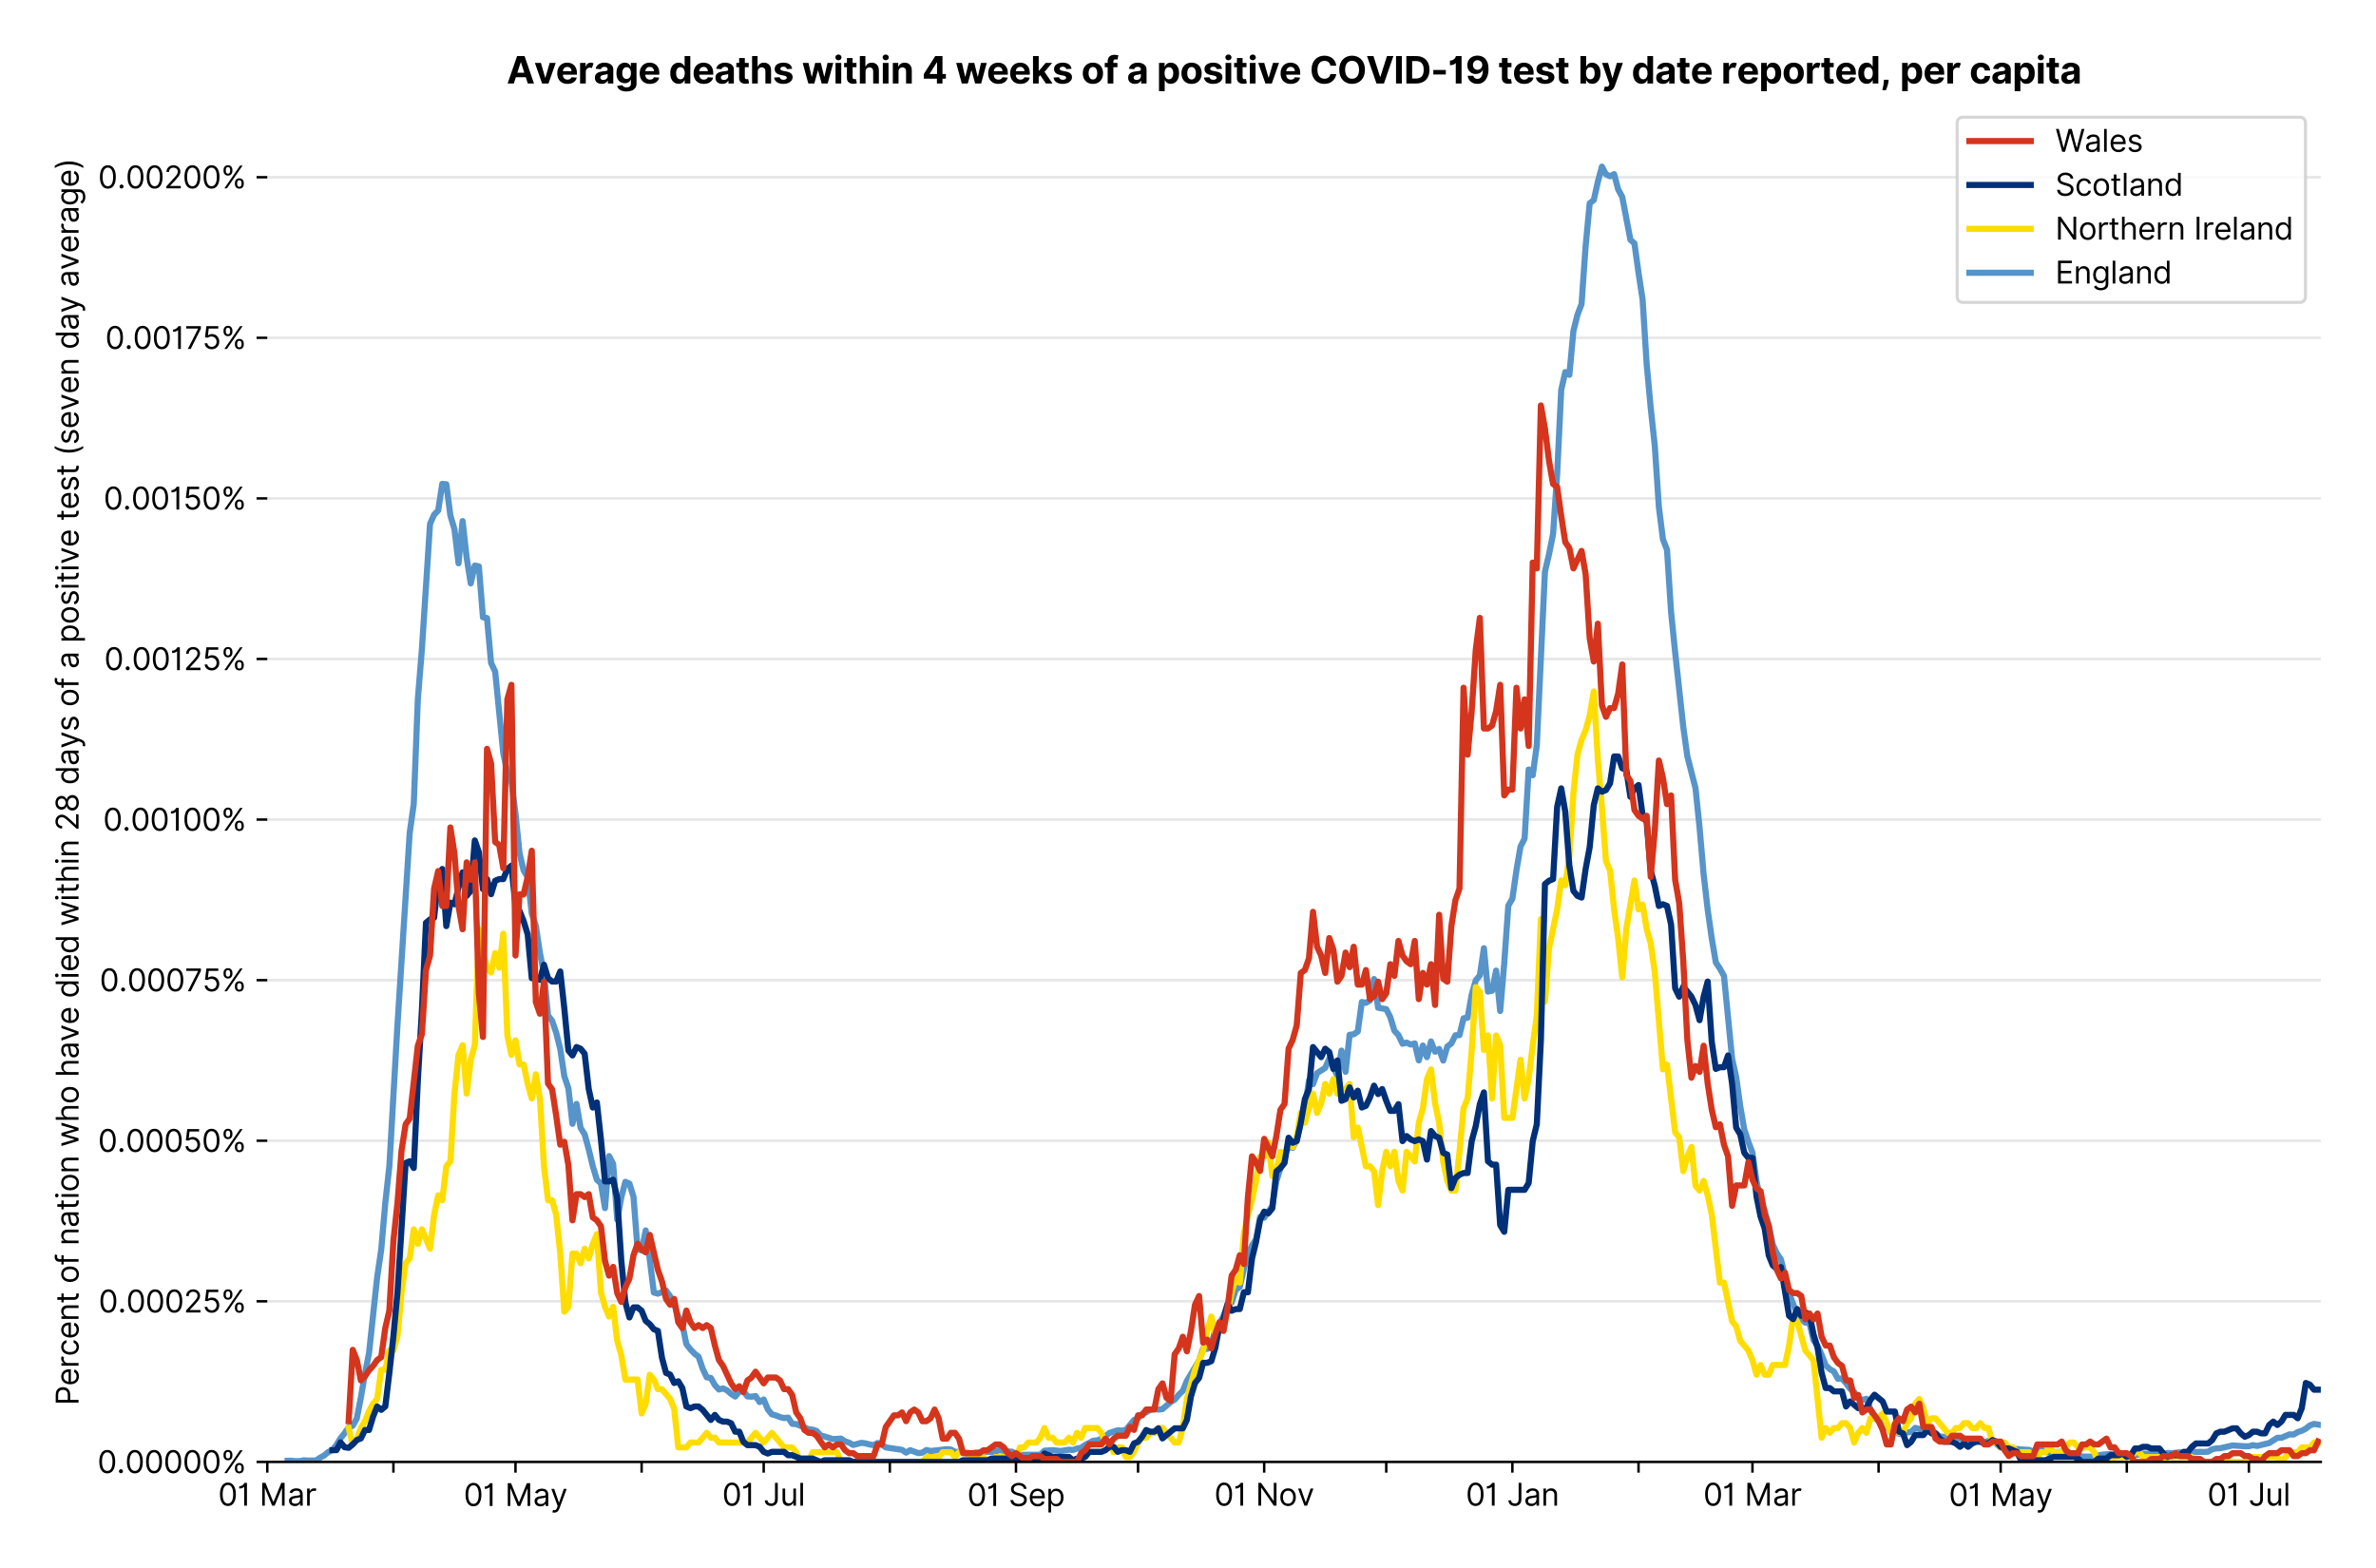 <?xml version="1.0" encoding="utf-8" standalone="no"?>
<!DOCTYPE svg PUBLIC "-//W3C//DTD SVG 1.1//EN"
  "http://www.w3.org/Graphics/SVG/1.1/DTD/svg11.dtd">
<svg version="1.1" viewBox="0 0 774.755 511.234" xmlns="http://www.w3.org/2000/svg" xmlns:xlink="http://www.w3.org/1999/xlink">
 <defs>
  <style type="text/css">*{stroke-linecap:butt;stroke-linejoin:round;}</style>
 </defs>
 <g id="figure_1">
  <g id="patch_1">
   <path d="M 0 511.234 
L 774.755 511.234 
L 774.755 0 
L 0 0 
z
" style="fill:#ffffff;"/>
  </g>
  <g id="axes_1">
   <g id="patch_2">
    <path d="M 87.155 476.745 
L 756.755 476.745 
L 756.755 33.225 
L 87.155 33.225 
z
" style="fill:#ffffff;"/>
   </g>
   <g id="matplotlib.axis_1">
    <g id="xtick_1">
     <g id="line2d_1">
      <defs>
       <path d="M 0 0 
L 0 3.5 
" id="m24de447d02" style="stroke:#000000;stroke-width:0.8;"/>
      </defs>
      <g>
       <use style="stroke:#000000;stroke-width:0.8;" x="87.155" xlink:href="#m24de447d02" y="476.745"/>
      </g>
     </g>
     <g id="text_1">
      <!-- 01 Mar -->
      <g transform="translate(71.118 491.018)scale(0.1 -0.1)">
       <defs>
        <path d="M 2000 -64 
Q 1230 -64 806 561 
Q 382 1186 382 2327 
Q 382 3459 809 4088 
Q 1236 4718 2000 4718 
Q 2764 4718 3191 4088 
Q 3618 3459 3618 2327 
Q 3618 1186 3194 561 
Q 2771 -64 2000 -64 
z
M 2000 436 
Q 2509 436 2791 927 
Q 3073 1418 3073 2327 
Q 3073 3234 2789 3730 
Q 2505 4227 2000 4227 
Q 1496 4227 1211 3730 
Q 927 3234 927 2327 
Q 927 1418 1210 927 
Q 1493 436 2000 436 
z
" id="Inter-Regular-30" transform="scale(0.016)"/>
        <path d="M 1973 4655 
L 1973 0 
L 1409 0 
L 1409 3836 
L 1373 3836 
Q 1341 3773 1209 3692 
Q 1077 3611 868 3551 
Q 659 3491 391 3491 
L 391 3964 
Q 661 3964 859 4061 
Q 1057 4159 1190 4291 
Q 1323 4423 1392 4529 
Q 1461 4636 1473 4655 
L 1973 4655 
z
" id="Inter-Regular-31" transform="scale(0.016)"/>
        <path id="Inter-Regular-20" transform="scale(0.016)"/>
        <path d="M 564 4655 
L 1236 4655 
L 2818 791 
L 2873 791 
L 4455 4655 
L 5127 4655 
L 5127 0 
L 4600 0 
L 4600 3536 
L 4555 3536 
L 3100 0 
L 2591 0 
L 1136 3536 
L 1091 3536 
L 1091 0 
L 564 0 
L 564 4655 
z
" id="Inter-Regular-4d" transform="scale(0.016)"/>
        <path d="M 1518 -82 
Q 1186 -82 916 44 
Q 646 170 486 410 
Q 327 650 327 991 
Q 327 1291 445 1478 
Q 564 1666 761 1773 
Q 959 1880 1199 1933 
Q 1439 1986 1682 2018 
Q 2000 2059 2199 2080 
Q 2398 2102 2490 2154 
Q 2582 2207 2582 2336 
L 2582 2355 
Q 2582 2691 2399 2877 
Q 2216 3064 1846 3064 
Q 1461 3064 1243 2895 
Q 1025 2727 936 2536 
L 427 2718 
Q 564 3036 792 3214 
Q 1021 3393 1292 3464 
Q 1564 3536 1827 3536 
Q 1996 3536 2215 3496 
Q 2434 3457 2640 3334 
Q 2846 3211 2982 2963 
Q 3118 2716 3118 2300 
L 3118 0 
L 2582 0 
L 2582 473 
L 2555 473 
Q 2500 359 2373 229 
Q 2246 100 2034 9 
Q 1823 -82 1518 -82 
z
M 1600 400 
Q 1918 400 2137 525 
Q 2357 650 2469 847 
Q 2582 1045 2582 1264 
L 2582 1755 
Q 2548 1714 2433 1681 
Q 2318 1648 2169 1624 
Q 2021 1600 1881 1583 
Q 1741 1566 1655 1555 
Q 1446 1527 1265 1467 
Q 1084 1407 974 1287 
Q 864 1168 864 964 
Q 864 684 1072 542 
Q 1280 400 1600 400 
z
" id="Inter-Regular-61" transform="scale(0.016)"/>
        <path d="M 491 0 
L 491 3491 
L 1009 3491 
L 1009 2964 
L 1046 2964 
Q 1139 3223 1389 3384 
Q 1639 3545 1955 3545 
Q 2100 3545 2209 3511 
Q 2318 3477 2400 3418 
L 2218 2964 
Q 2161 2993 2085 3010 
Q 2009 3027 1909 3027 
Q 1527 3027 1277 2794 
Q 1027 2561 1027 2209 
L 1027 0 
L 491 0 
z
" id="Inter-Regular-72" transform="scale(0.016)"/>
       </defs>
       <use xlink:href="#Inter-Regular-30"/>
       <use x="62.5" xlink:href="#Inter-Regular-31"/>
       <use x="106.676" xlink:href="#Inter-Regular-20"/>
       <use x="134.801" xlink:href="#Inter-Regular-4d"/>
       <use x="225.994" xlink:href="#Inter-Regular-61"/>
       <use x="282.386" xlink:href="#Inter-Regular-72"/>
      </g>
     </g>
    </g>
    <g id="xtick_2">
     <g id="line2d_2">
      <g>
       <use style="stroke:#000000;stroke-width:0.8;" x="128.285" xlink:href="#m24de447d02" y="476.745"/>
      </g>
     </g>
    </g>
    <g id="xtick_3">
     <g id="line2d_3">
      <g>
       <use style="stroke:#000000;stroke-width:0.8;" x="168.089" xlink:href="#m24de447d02" y="476.745"/>
      </g>
     </g>
     <g id="text_2">
      <!-- 01 May -->
      <g transform="translate(151.186 491.117)scale(0.1 -0.1)">
       <defs>
        <path d="M 818 -1355 
Q 682 -1355 575 -1333 
Q 468 -1311 427 -1291 
L 564 -818 
Q 857 -893 1053 -814 
Q 1250 -736 1391 -345 
L 1509 -18 
L 218 3491 
L 800 3491 
L 1764 709 
L 1800 709 
L 2764 3491 
L 3346 3491 
L 1846 -564 
Q 1550 -1355 818 -1355 
z
" id="Inter-Regular-79" transform="scale(0.016)"/>
       </defs>
       <use xlink:href="#Inter-Regular-30"/>
       <use x="62.5" xlink:href="#Inter-Regular-31"/>
       <use x="106.676" xlink:href="#Inter-Regular-20"/>
       <use x="134.801" xlink:href="#Inter-Regular-4d"/>
       <use x="225.994" xlink:href="#Inter-Regular-61"/>
       <use x="282.386" xlink:href="#Inter-Regular-79"/>
      </g>
     </g>
    </g>
    <g id="xtick_4">
     <g id="line2d_4">
      <g>
       <use style="stroke:#000000;stroke-width:0.8;" x="209.219" xlink:href="#m24de447d02" y="476.745"/>
      </g>
     </g>
    </g>
    <g id="xtick_5">
     <g id="line2d_5">
      <g>
       <use style="stroke:#000000;stroke-width:0.8;" x="249.023" xlink:href="#m24de447d02" y="476.745"/>
      </g>
     </g>
     <g id="text_3">
      <!-- 01 Jul -->
      <g transform="translate(235.479 491.018)scale(0.1 -0.1)">
       <defs>
        <path d="M 2346 4655 
L 2909 4655 
L 2909 1327 
Q 2909 657 2549 296 
Q 2189 -64 1582 -64 
Q 1200 -64 902 76 
Q 605 216 434 475 
Q 264 734 264 1091 
L 818 1091 
Q 818 795 1034 615 
Q 1250 436 1582 436 
Q 1948 436 2147 664 
Q 2346 893 2346 1327 
L 2346 4655 
z
" id="Inter-Regular-4a" transform="scale(0.016)"/>
        <path d="M 2691 1427 
L 2691 3491 
L 3227 3491 
L 3227 0 
L 2691 0 
L 2691 591 
L 2655 591 
Q 2532 325 2273 140 
Q 2014 -45 1618 -45 
Q 1127 -45 809 280 
Q 491 605 491 1273 
L 491 3491 
L 1027 3491 
L 1027 1309 
Q 1027 927 1242 700 
Q 1457 473 1791 473 
Q 1991 473 2199 575 
Q 2407 677 2549 888 
Q 2691 1100 2691 1427 
z
" id="Inter-Regular-75" transform="scale(0.016)"/>
        <path d="M 1027 4655 
L 1027 0 
L 491 0 
L 491 4655 
L 1027 4655 
z
" id="Inter-Regular-6c" transform="scale(0.016)"/>
       </defs>
       <use xlink:href="#Inter-Regular-30"/>
       <use x="62.5" xlink:href="#Inter-Regular-31"/>
       <use x="106.676" xlink:href="#Inter-Regular-20"/>
       <use x="134.801" xlink:href="#Inter-Regular-4a"/>
       <use x="189.063" xlink:href="#Inter-Regular-75"/>
       <use x="247.159" xlink:href="#Inter-Regular-6c"/>
      </g>
     </g>
    </g>
    <g id="xtick_6">
     <g id="line2d_6">
      <g>
       <use style="stroke:#000000;stroke-width:0.8;" x="290.153" xlink:href="#m24de447d02" y="476.745"/>
      </g>
     </g>
    </g>
    <g id="xtick_7">
     <g id="line2d_7">
      <g>
       <use style="stroke:#000000;stroke-width:0.8;" x="331.284" xlink:href="#m24de447d02" y="476.745"/>
      </g>
     </g>
     <g id="text_4">
      <!-- 01 Sep -->
      <g transform="translate(315.396 491.117)scale(0.1 -0.1)">
       <defs>
        <path d="M 3109 3491 
Q 3068 3836 2777 4027 
Q 2486 4218 2064 4218 
Q 1600 4218 1318 3999 
Q 1036 3780 1036 3445 
Q 1036 3195 1189 3042 
Q 1343 2889 1553 2803 
Q 1764 2718 1936 2673 
L 2409 2545 
Q 2591 2498 2815 2414 
Q 3039 2330 3244 2185 
Q 3450 2041 3584 1816 
Q 3718 1591 3718 1264 
Q 3718 886 3521 581 
Q 3325 277 2949 97 
Q 2573 -82 2036 -82 
Q 1286 -82 845 272 
Q 405 627 364 1200 
L 946 1200 
Q 968 936 1124 764 
Q 1280 593 1519 510 
Q 1759 427 2036 427 
Q 2359 427 2616 533 
Q 2873 639 3023 828 
Q 3173 1018 3173 1273 
Q 3173 1505 3043 1650 
Q 2914 1795 2702 1886 
Q 2491 1977 2246 2045 
L 1673 2209 
Q 1127 2366 809 2657 
Q 491 2948 491 3418 
Q 491 3809 703 4101 
Q 916 4393 1276 4555 
Q 1636 4718 2082 4718 
Q 2532 4718 2882 4558 
Q 3232 4398 3437 4120 
Q 3643 3843 3655 3491 
L 3109 3491 
z
" id="Inter-Regular-53" transform="scale(0.016)"/>
        <path d="M 1955 -73 
Q 1450 -73 1085 151 
Q 721 375 524 778 
Q 327 1182 327 1718 
Q 327 2255 524 2665 
Q 721 3075 1074 3305 
Q 1427 3536 1900 3536 
Q 2173 3536 2439 3445 
Q 2705 3355 2923 3151 
Q 3141 2948 3270 2614 
Q 3400 2280 3400 1791 
L 3400 1564 
L 866 1564 
Q 884 1005 1183 707 
Q 1482 409 1955 409 
Q 2271 409 2498 545 
Q 2725 682 2827 955 
L 3346 809 
Q 3223 414 2854 170 
Q 2486 -73 1955 -73 
z
M 866 2027 
L 2855 2027 
Q 2855 2470 2595 2762 
Q 2336 3055 1900 3055 
Q 1593 3055 1368 2911 
Q 1143 2768 1013 2533 
Q 884 2298 866 2027 
z
" id="Inter-Regular-65" transform="scale(0.016)"/>
        <path d="M 491 -1309 
L 491 3491 
L 1009 3491 
L 1009 2936 
L 1073 2936 
Q 1132 3027 1237 3169 
Q 1343 3311 1542 3423 
Q 1741 3536 2082 3536 
Q 2523 3536 2859 3315 
Q 3196 3095 3384 2690 
Q 3573 2286 3573 1736 
Q 3573 1182 3384 776 
Q 3196 370 2861 148 
Q 2527 -73 2091 -73 
Q 1755 -73 1552 39 
Q 1350 152 1241 296 
Q 1132 441 1073 536 
L 1027 536 
L 1027 -1309 
L 491 -1309 
z
M 1018 1745 
Q 1018 1152 1276 780 
Q 1534 409 2018 409 
Q 2355 409 2581 587 
Q 2807 766 2921 1069 
Q 3036 1373 3036 1745 
Q 3036 2114 2923 2410 
Q 2811 2707 2585 2881 
Q 2359 3055 2018 3055 
Q 1527 3055 1272 2693 
Q 1018 2332 1018 1745 
z
" id="Inter-Regular-70" transform="scale(0.016)"/>
       </defs>
       <use xlink:href="#Inter-Regular-30"/>
       <use x="62.5" xlink:href="#Inter-Regular-31"/>
       <use x="106.676" xlink:href="#Inter-Regular-20"/>
       <use x="134.801" xlink:href="#Inter-Regular-53"/>
       <use x="198.58" xlink:href="#Inter-Regular-65"/>
       <use x="256.818" xlink:href="#Inter-Regular-70"/>
      </g>
     </g>
    </g>
    <g id="xtick_8">
     <g id="line2d_8">
      <g>
       <use style="stroke:#000000;stroke-width:0.8;" x="371.088" xlink:href="#m24de447d02" y="476.745"/>
      </g>
     </g>
    </g>
    <g id="xtick_9">
     <g id="line2d_9">
      <g>
       <use style="stroke:#000000;stroke-width:0.8;" x="412.218" xlink:href="#m24de447d02" y="476.745"/>
      </g>
     </g>
     <g id="text_5">
      <!-- 01 Nov -->
      <g transform="translate(395.947 491.018)scale(0.1 -0.1)">
       <defs>
        <path d="M 4255 4655 
L 4255 0 
L 3709 0 
L 1173 3655 
L 1127 3655 
L 1127 0 
L 564 0 
L 564 4655 
L 1109 4655 
L 3655 991 
L 3700 991 
L 3700 4655 
L 4255 4655 
z
" id="Inter-Regular-4e" transform="scale(0.016)"/>
        <path d="M 1909 -73 
Q 1436 -73 1080 152 
Q 725 377 526 781 
Q 327 1186 327 1727 
Q 327 2273 526 2679 
Q 725 3086 1080 3311 
Q 1436 3536 1909 3536 
Q 2382 3536 2737 3311 
Q 3093 3086 3292 2679 
Q 3491 2273 3491 1727 
Q 3491 1186 3292 781 
Q 3093 377 2737 152 
Q 2382 -73 1909 -73 
z
M 1909 409 
Q 2268 409 2500 593 
Q 2732 777 2843 1077 
Q 2955 1377 2955 1727 
Q 2955 2077 2843 2379 
Q 2732 2682 2500 2868 
Q 2268 3055 1909 3055 
Q 1550 3055 1318 2868 
Q 1086 2682 975 2379 
Q 864 2077 864 1727 
Q 864 1377 975 1077 
Q 1086 777 1318 593 
Q 1550 409 1909 409 
z
" id="Inter-Regular-6f" transform="scale(0.016)"/>
        <path d="M 3346 3491 
L 2055 0 
L 1509 0 
L 218 3491 
L 800 3491 
L 1764 709 
L 1800 709 
L 2764 3491 
L 3346 3491 
z
" id="Inter-Regular-76" transform="scale(0.016)"/>
       </defs>
       <use xlink:href="#Inter-Regular-30"/>
       <use x="62.5" xlink:href="#Inter-Regular-31"/>
       <use x="106.676" xlink:href="#Inter-Regular-20"/>
       <use x="134.801" xlink:href="#Inter-Regular-4e"/>
       <use x="210.085" xlink:href="#Inter-Regular-6f"/>
       <use x="269.744" xlink:href="#Inter-Regular-76"/>
      </g>
     </g>
    </g>
    <g id="xtick_10">
     <g id="line2d_10">
      <g>
       <use style="stroke:#000000;stroke-width:0.8;" x="452.022" xlink:href="#m24de447d02" y="476.745"/>
      </g>
     </g>
    </g>
    <g id="xtick_11">
     <g id="line2d_11">
      <g>
       <use style="stroke:#000000;stroke-width:0.8;" x="493.152" xlink:href="#m24de447d02" y="476.745"/>
      </g>
     </g>
     <g id="text_6">
      <!-- 01 Jan -->
      <g transform="translate(477.953 491.018)scale(0.1 -0.1)">
       <defs>
        <path d="M 1027 2100 
L 1027 0 
L 491 0 
L 491 3491 
L 1009 3491 
L 1009 2945 
L 1055 2945 
Q 1177 3211 1427 3373 
Q 1677 3536 2073 3536 
Q 2602 3536 2928 3211 
Q 3255 2886 3255 2218 
L 3255 0 
L 2718 0 
L 2718 2182 
Q 2718 2593 2504 2824 
Q 2291 3055 1918 3055 
Q 1534 3055 1280 2806 
Q 1027 2557 1027 2100 
z
" id="Inter-Regular-6e" transform="scale(0.016)"/>
       </defs>
       <use xlink:href="#Inter-Regular-30"/>
       <use x="62.5" xlink:href="#Inter-Regular-31"/>
       <use x="106.676" xlink:href="#Inter-Regular-20"/>
       <use x="134.801" xlink:href="#Inter-Regular-4a"/>
       <use x="189.063" xlink:href="#Inter-Regular-61"/>
       <use x="245.455" xlink:href="#Inter-Regular-6e"/>
      </g>
     </g>
    </g>
    <g id="xtick_12">
     <g id="line2d_12">
      <g>
       <use style="stroke:#000000;stroke-width:0.8;" x="534.283" xlink:href="#m24de447d02" y="476.745"/>
      </g>
     </g>
    </g>
    <g id="xtick_13">
     <g id="line2d_13">
      <g>
       <use style="stroke:#000000;stroke-width:0.8;" x="571.433" xlink:href="#m24de447d02" y="476.745"/>
      </g>
     </g>
     <g id="text_7">
      <!-- 01 Mar -->
      <g transform="translate(555.396 491.018)scale(0.1 -0.1)">
       <use xlink:href="#Inter-Regular-30"/>
       <use x="62.5" xlink:href="#Inter-Regular-31"/>
       <use x="106.676" xlink:href="#Inter-Regular-20"/>
       <use x="134.801" xlink:href="#Inter-Regular-4d"/>
       <use x="225.994" xlink:href="#Inter-Regular-61"/>
       <use x="282.386" xlink:href="#Inter-Regular-72"/>
      </g>
     </g>
    </g>
    <g id="xtick_14">
     <g id="line2d_14">
      <g>
       <use style="stroke:#000000;stroke-width:0.8;" x="612.563" xlink:href="#m24de447d02" y="476.745"/>
      </g>
     </g>
    </g>
    <g id="xtick_15">
     <g id="line2d_15">
      <g>
       <use style="stroke:#000000;stroke-width:0.8;" x="652.367" xlink:href="#m24de447d02" y="476.745"/>
      </g>
     </g>
     <g id="text_8">
      <!-- 01 May -->
      <g transform="translate(635.464 491.117)scale(0.1 -0.1)">
       <use xlink:href="#Inter-Regular-30"/>
       <use x="62.5" xlink:href="#Inter-Regular-31"/>
       <use x="106.676" xlink:href="#Inter-Regular-20"/>
       <use x="134.801" xlink:href="#Inter-Regular-4d"/>
       <use x="225.994" xlink:href="#Inter-Regular-61"/>
       <use x="282.386" xlink:href="#Inter-Regular-79"/>
      </g>
     </g>
    </g>
    <g id="xtick_16">
     <g id="line2d_16">
      <g>
       <use style="stroke:#000000;stroke-width:0.8;" x="693.498" xlink:href="#m24de447d02" y="476.745"/>
      </g>
     </g>
    </g>
    <g id="xtick_17">
     <g id="line2d_17">
      <g>
       <use style="stroke:#000000;stroke-width:0.8;" x="733.301" xlink:href="#m24de447d02" y="476.745"/>
      </g>
     </g>
     <g id="text_9">
      <!-- 01 Jul -->
      <g transform="translate(719.757 491.018)scale(0.1 -0.1)">
       <use xlink:href="#Inter-Regular-30"/>
       <use x="62.5" xlink:href="#Inter-Regular-31"/>
       <use x="106.676" xlink:href="#Inter-Regular-20"/>
       <use x="134.801" xlink:href="#Inter-Regular-4a"/>
       <use x="189.063" xlink:href="#Inter-Regular-75"/>
       <use x="247.159" xlink:href="#Inter-Regular-6c"/>
      </g>
     </g>
    </g>
   </g>
   <g id="matplotlib.axis_2">
    <g id="ytick_1">
     <g id="line2d_18">
      <path clip-path="url(#pa575a721c9)" d="M 87.155 476.745 
L 756.755 476.745 
" style="fill:none;stroke:#e5e5e5;stroke-linecap:square;stroke-width:0.8;"/>
     </g>
     <g id="line2d_19">
      <defs>
       <path d="M 0 0 
L -3.5 0 
" id="m4340bf5725" style="stroke:#000000;stroke-width:0.8;"/>
      </defs>
      <g>
       <use style="stroke:#000000;stroke-width:0.8;" x="87.155" xlink:href="#m4340bf5725" y="476.745"/>
      </g>
     </g>
     <g id="text_10">
      <!-- 0.00000% -->
      <g transform="translate(31.773 480.382)scale(0.1 -0.1)">
       <defs>
        <path d="M 882 -36 
Q 714 -36 593 84 
Q 473 205 473 373 
Q 473 541 593 661 
Q 714 782 882 782 
Q 1050 782 1170 661 
Q 1291 541 1291 373 
Q 1291 205 1170 84 
Q 1050 -36 882 -36 
z
" id="Inter-Regular-2e" transform="scale(0.016)"/>
        <path d="M 2855 873 
L 2855 1118 
Q 2855 1373 2960 1585 
Q 3066 1798 3269 1926 
Q 3473 2055 3764 2055 
Q 4059 2055 4259 1926 
Q 4459 1798 4561 1585 
Q 4664 1373 4664 1118 
L 4664 873 
Q 4664 618 4560 405 
Q 4457 193 4256 64 
Q 4055 -64 3764 -64 
Q 3468 -64 3266 64 
Q 3064 193 2959 405 
Q 2855 618 2855 873 
z
M 536 3536 
L 536 3782 
Q 536 4036 642 4248 
Q 748 4461 951 4589 
Q 1155 4718 1446 4718 
Q 1741 4718 1941 4589 
Q 2141 4461 2243 4248 
Q 2346 4036 2346 3782 
L 2346 3536 
Q 2346 3282 2242 3069 
Q 2139 2857 1937 2728 
Q 1736 2600 1446 2600 
Q 1150 2600 948 2728 
Q 746 2857 641 3069 
Q 536 3282 536 3536 
z
M 709 0 
L 3909 4655 
L 4427 4655 
L 1227 0 
L 709 0 
z
M 3318 1118 
L 3318 873 
Q 3318 661 3418 494 
Q 3518 327 3764 327 
Q 4002 327 4101 494 
Q 4200 661 4200 873 
L 4200 1118 
Q 4200 1330 4104 1497 
Q 4009 1664 3764 1664 
Q 3525 1664 3421 1497 
Q 3318 1330 3318 1118 
z
M 1000 3782 
L 1000 3536 
Q 1000 3325 1100 3158 
Q 1200 2991 1446 2991 
Q 1684 2991 1783 3158 
Q 1882 3325 1882 3536 
L 1882 3782 
Q 1882 3993 1786 4160 
Q 1691 4327 1446 4327 
Q 1207 4327 1103 4160 
Q 1000 3993 1000 3782 
z
" id="Inter-Regular-25" transform="scale(0.016)"/>
       </defs>
       <use xlink:href="#Inter-Regular-30"/>
       <use x="62.5" xlink:href="#Inter-Regular-2e"/>
       <use x="90.057" xlink:href="#Inter-Regular-30"/>
       <use x="152.557" xlink:href="#Inter-Regular-30"/>
       <use x="215.057" xlink:href="#Inter-Regular-30"/>
       <use x="277.557" xlink:href="#Inter-Regular-30"/>
       <use x="340.057" xlink:href="#Inter-Regular-30"/>
       <use x="402.557" xlink:href="#Inter-Regular-25"/>
      </g>
     </g>
    </g>
    <g id="ytick_2">
     <g id="line2d_20">
      <path clip-path="url(#pa575a721c9)" d="M 87.155 424.376 
L 756.755 424.376 
" style="fill:none;stroke:#e5e5e5;stroke-linecap:square;stroke-width:0.8;"/>
     </g>
     <g id="line2d_21">
      <g>
       <use style="stroke:#000000;stroke-width:0.8;" x="87.155" xlink:href="#m4340bf5725" y="424.376"/>
      </g>
     </g>
     <g id="text_11">
      <!-- 0.00025% -->
      <g transform="translate(32.142 428.013)scale(0.1 -0.1)">
       <defs>
        <path d="M 482 0 
L 482 409 
L 2018 2091 
Q 2289 2386 2464 2605 
Q 2639 2825 2724 3019 
Q 2809 3214 2809 3427 
Q 2809 3795 2553 4011 
Q 2298 4227 1918 4227 
Q 1514 4227 1275 3985 
Q 1036 3743 1036 3345 
L 500 3345 
Q 500 3755 688 4064 
Q 877 4373 1203 4545 
Q 1530 4718 1936 4718 
Q 2346 4718 2661 4545 
Q 2977 4373 3156 4079 
Q 3336 3786 3336 3427 
Q 3336 3170 3244 2926 
Q 3152 2682 2926 2383 
Q 2700 2084 2300 1655 
L 1255 536 
L 1255 500 
L 3418 500 
L 3418 0 
L 482 0 
z
" id="Inter-Regular-32" transform="scale(0.016)"/>
        <path d="M 1936 -64 
Q 1536 -64 1216 95 
Q 896 255 702 532 
Q 509 809 491 1164 
L 1036 1164 
Q 1068 848 1324 642 
Q 1580 436 1936 436 
Q 2223 436 2447 570 
Q 2671 705 2799 940 
Q 2927 1175 2927 1473 
Q 2927 1777 2794 2017 
Q 2661 2257 2429 2395 
Q 2198 2534 1900 2536 
Q 1686 2539 1461 2472 
Q 1236 2405 1091 2300 
L 564 2364 
L 846 4655 
L 3264 4655 
L 3264 4155 
L 1318 4155 
L 1155 2782 
L 1182 2782 
Q 1325 2895 1541 2970 
Q 1757 3045 1991 3045 
Q 2418 3045 2753 2842 
Q 3089 2639 3281 2286 
Q 3473 1934 3473 1482 
Q 3473 1036 3274 687 
Q 3075 339 2727 137 
Q 2380 -64 1936 -64 
z
" id="Inter-Regular-35" transform="scale(0.016)"/>
       </defs>
       <use xlink:href="#Inter-Regular-30"/>
       <use x="62.5" xlink:href="#Inter-Regular-2e"/>
       <use x="90.057" xlink:href="#Inter-Regular-30"/>
       <use x="152.557" xlink:href="#Inter-Regular-30"/>
       <use x="215.057" xlink:href="#Inter-Regular-30"/>
       <use x="277.557" xlink:href="#Inter-Regular-32"/>
       <use x="338.068" xlink:href="#Inter-Regular-35"/>
       <use x="398.864" xlink:href="#Inter-Regular-25"/>
      </g>
     </g>
    </g>
    <g id="ytick_3">
     <g id="line2d_22">
      <path clip-path="url(#pa575a721c9)" d="M 87.155 372.007 
L 756.755 372.007 
" style="fill:none;stroke:#e5e5e5;stroke-linecap:square;stroke-width:0.8;"/>
     </g>
     <g id="line2d_23">
      <g>
       <use style="stroke:#000000;stroke-width:0.8;" x="87.155" xlink:href="#m4340bf5725" y="372.007"/>
      </g>
     </g>
     <g id="text_12">
      <!-- 0.00050% -->
      <g transform="translate(31.944 375.643)scale(0.1 -0.1)">
       <use xlink:href="#Inter-Regular-30"/>
       <use x="62.5" xlink:href="#Inter-Regular-2e"/>
       <use x="90.057" xlink:href="#Inter-Regular-30"/>
       <use x="152.557" xlink:href="#Inter-Regular-30"/>
       <use x="215.057" xlink:href="#Inter-Regular-30"/>
       <use x="277.557" xlink:href="#Inter-Regular-35"/>
       <use x="338.352" xlink:href="#Inter-Regular-30"/>
       <use x="400.852" xlink:href="#Inter-Regular-25"/>
      </g>
     </g>
    </g>
    <g id="ytick_4">
     <g id="line2d_24">
      <path clip-path="url(#pa575a721c9)" d="M 87.155 319.637 
L 756.755 319.637 
" style="fill:none;stroke:#e5e5e5;stroke-linecap:square;stroke-width:0.8;"/>
     </g>
     <g id="line2d_25">
      <g>
       <use style="stroke:#000000;stroke-width:0.8;" x="87.155" xlink:href="#m4340bf5725" y="319.637"/>
      </g>
     </g>
     <g id="text_13">
      <!-- 0.00075% -->
      <g transform="translate(32.483 323.274)scale(0.1 -0.1)">
       <defs>
        <path d="M 627 0 
L 2709 4118 
L 2709 4155 
L 309 4155 
L 309 4655 
L 3291 4655 
L 3291 4127 
L 1218 0 
L 627 0 
z
" id="Inter-Regular-37" transform="scale(0.016)"/>
       </defs>
       <use xlink:href="#Inter-Regular-30"/>
       <use x="62.5" xlink:href="#Inter-Regular-2e"/>
       <use x="90.057" xlink:href="#Inter-Regular-30"/>
       <use x="152.557" xlink:href="#Inter-Regular-30"/>
       <use x="215.057" xlink:href="#Inter-Regular-30"/>
       <use x="277.557" xlink:href="#Inter-Regular-37"/>
       <use x="334.659" xlink:href="#Inter-Regular-35"/>
       <use x="395.455" xlink:href="#Inter-Regular-25"/>
      </g>
     </g>
    </g>
    <g id="ytick_5">
     <g id="line2d_26">
      <path clip-path="url(#pa575a721c9)" d="M 87.155 267.268 
L 756.755 267.268 
" style="fill:none;stroke:#e5e5e5;stroke-linecap:square;stroke-width:0.8;"/>
     </g>
     <g id="line2d_27">
      <g>
       <use style="stroke:#000000;stroke-width:0.8;" x="87.155" xlink:href="#m4340bf5725" y="267.268"/>
      </g>
     </g>
     <g id="text_14">
      <!-- 0.00100% -->
      <g transform="translate(33.606 270.905)scale(0.1 -0.1)">
       <use xlink:href="#Inter-Regular-30"/>
       <use x="62.5" xlink:href="#Inter-Regular-2e"/>
       <use x="90.057" xlink:href="#Inter-Regular-30"/>
       <use x="152.557" xlink:href="#Inter-Regular-30"/>
       <use x="215.057" xlink:href="#Inter-Regular-31"/>
       <use x="259.233" xlink:href="#Inter-Regular-30"/>
       <use x="321.733" xlink:href="#Inter-Regular-30"/>
       <use x="384.233" xlink:href="#Inter-Regular-25"/>
      </g>
     </g>
    </g>
    <g id="ytick_6">
     <g id="line2d_28">
      <path clip-path="url(#pa575a721c9)" d="M 87.155 214.899 
L 756.755 214.899 
" style="fill:none;stroke:#e5e5e5;stroke-linecap:square;stroke-width:0.8;"/>
     </g>
     <g id="line2d_29">
      <g>
       <use style="stroke:#000000;stroke-width:0.8;" x="87.155" xlink:href="#m4340bf5725" y="214.899"/>
      </g>
     </g>
     <g id="text_15">
      <!-- 0.00125% -->
      <g transform="translate(33.975 218.536)scale(0.1 -0.1)">
       <use xlink:href="#Inter-Regular-30"/>
       <use x="62.5" xlink:href="#Inter-Regular-2e"/>
       <use x="90.057" xlink:href="#Inter-Regular-30"/>
       <use x="152.557" xlink:href="#Inter-Regular-30"/>
       <use x="215.057" xlink:href="#Inter-Regular-31"/>
       <use x="259.233" xlink:href="#Inter-Regular-32"/>
       <use x="319.744" xlink:href="#Inter-Regular-35"/>
       <use x="380.54" xlink:href="#Inter-Regular-25"/>
      </g>
     </g>
    </g>
    <g id="ytick_7">
     <g id="line2d_30">
      <path clip-path="url(#pa575a721c9)" d="M 87.155 162.53 
L 756.755 162.53 
" style="fill:none;stroke:#e5e5e5;stroke-linecap:square;stroke-width:0.8;"/>
     </g>
     <g id="line2d_31">
      <g>
       <use style="stroke:#000000;stroke-width:0.8;" x="87.155" xlink:href="#m4340bf5725" y="162.53"/>
      </g>
     </g>
     <g id="text_16">
      <!-- 0.00150% -->
      <g transform="translate(33.777 166.167)scale(0.1 -0.1)">
       <use xlink:href="#Inter-Regular-30"/>
       <use x="62.5" xlink:href="#Inter-Regular-2e"/>
       <use x="90.057" xlink:href="#Inter-Regular-30"/>
       <use x="152.557" xlink:href="#Inter-Regular-30"/>
       <use x="215.057" xlink:href="#Inter-Regular-31"/>
       <use x="259.233" xlink:href="#Inter-Regular-35"/>
       <use x="320.028" xlink:href="#Inter-Regular-30"/>
       <use x="382.529" xlink:href="#Inter-Regular-25"/>
      </g>
     </g>
    </g>
    <g id="ytick_8">
     <g id="line2d_32">
      <path clip-path="url(#pa575a721c9)" d="M 87.155 110.161 
L 756.755 110.161 
" style="fill:none;stroke:#e5e5e5;stroke-linecap:square;stroke-width:0.8;"/>
     </g>
     <g id="line2d_33">
      <g>
       <use style="stroke:#000000;stroke-width:0.8;" x="87.155" xlink:href="#m4340bf5725" y="110.161"/>
      </g>
     </g>
     <g id="text_17">
      <!-- 0.00175% -->
      <g transform="translate(34.316 113.797)scale(0.1 -0.1)">
       <use xlink:href="#Inter-Regular-30"/>
       <use x="62.5" xlink:href="#Inter-Regular-2e"/>
       <use x="90.057" xlink:href="#Inter-Regular-30"/>
       <use x="152.557" xlink:href="#Inter-Regular-30"/>
       <use x="215.057" xlink:href="#Inter-Regular-31"/>
       <use x="259.233" xlink:href="#Inter-Regular-37"/>
       <use x="316.335" xlink:href="#Inter-Regular-35"/>
       <use x="377.131" xlink:href="#Inter-Regular-25"/>
      </g>
     </g>
    </g>
    <g id="ytick_9">
     <g id="line2d_34">
      <path clip-path="url(#pa575a721c9)" d="M 87.155 57.791 
L 756.755 57.791 
" style="fill:none;stroke:#e5e5e5;stroke-linecap:square;stroke-width:0.8;"/>
     </g>
     <g id="line2d_35">
      <g>
       <use style="stroke:#000000;stroke-width:0.8;" x="87.155" xlink:href="#m4340bf5725" y="57.791"/>
      </g>
     </g>
     <g id="text_18">
      <!-- 0.00200% -->
      <g transform="translate(31.972 61.428)scale(0.1 -0.1)">
       <use xlink:href="#Inter-Regular-30"/>
       <use x="62.5" xlink:href="#Inter-Regular-2e"/>
       <use x="90.057" xlink:href="#Inter-Regular-30"/>
       <use x="152.557" xlink:href="#Inter-Regular-30"/>
       <use x="215.057" xlink:href="#Inter-Regular-32"/>
       <use x="275.568" xlink:href="#Inter-Regular-30"/>
       <use x="338.068" xlink:href="#Inter-Regular-30"/>
       <use x="400.568" xlink:href="#Inter-Regular-25"/>
      </g>
     </g>
    </g>
    <g id="text_19">
     <!-- Percent of nation who have died within 28 days of a positive test (seven day average) -->
     <g transform="translate(25.614 458.305)rotate(-90)scale(0.1 -0.1)">
      <defs>
       <path d="M 564 0 
L 564 4655 
L 2136 4655 
Q 2684 4655 3033 4458 
Q 3382 4261 3550 3927 
Q 3718 3593 3718 3182 
Q 3718 2770 3551 2434 
Q 3384 2098 3036 1899 
Q 2689 1700 2146 1700 
L 1127 1700 
L 1127 0 
L 564 0 
z
M 1127 2200 
L 2127 2200 
Q 2689 2200 2926 2482 
Q 3164 2764 3164 3182 
Q 3164 3602 2925 3878 
Q 2686 4155 2118 4155 
L 1127 4155 
L 1127 2200 
z
" id="Inter-Regular-50" transform="scale(0.016)"/>
       <path d="M 1909 -73 
Q 1418 -73 1063 159 
Q 709 391 518 798 
Q 327 1205 327 1727 
Q 327 2259 524 2667 
Q 721 3075 1074 3305 
Q 1427 3536 1900 3536 
Q 2268 3536 2563 3400 
Q 2859 3264 3047 3018 
Q 3236 2773 3282 2445 
L 2746 2445 
Q 2684 2684 2474 2869 
Q 2264 3055 1909 3055 
Q 1439 3055 1151 2697 
Q 864 2339 864 1745 
Q 864 1139 1148 774 
Q 1432 409 1909 409 
Q 2223 409 2447 570 
Q 2671 732 2746 1018 
L 3282 1018 
Q 3236 709 3058 462 
Q 2880 216 2588 71 
Q 2296 -73 1909 -73 
z
" id="Inter-Regular-63" transform="scale(0.016)"/>
       <path d="M 2009 3491 
L 2009 3036 
L 1264 3036 
L 1264 1000 
Q 1264 773 1331 660 
Q 1398 548 1503 510 
Q 1609 473 1727 473 
Q 1816 473 1873 483 
Q 1930 493 1964 500 
L 2073 18 
Q 2018 -2 1920 -23 
Q 1823 -45 1673 -45 
Q 1446 -45 1228 52 
Q 1011 150 869 350 
Q 727 550 727 855 
L 727 3036 
L 200 3036 
L 200 3491 
L 727 3491 
L 727 4327 
L 1264 4327 
L 1264 3491 
L 2009 3491 
z
" id="Inter-Regular-74" transform="scale(0.016)"/>
       <path d="M 2046 3491 
L 2046 3036 
L 1264 3036 
L 1264 0 
L 727 0 
L 727 3036 
L 164 3036 
L 164 3491 
L 727 3491 
L 727 3973 
Q 727 4273 868 4473 
Q 1009 4673 1234 4773 
Q 1459 4873 1709 4873 
Q 1907 4873 2032 4841 
Q 2157 4809 2218 4782 
L 2064 4318 
Q 2023 4332 1951 4352 
Q 1880 4373 1764 4373 
Q 1498 4373 1381 4239 
Q 1264 4105 1264 3845 
L 1264 3491 
L 2046 3491 
z
" id="Inter-Regular-66" transform="scale(0.016)"/>
       <path d="M 491 0 
L 491 3491 
L 1027 3491 
L 1027 0 
L 491 0 
z
M 764 4073 
Q 607 4073 494 4179 
Q 382 4286 382 4436 
Q 382 4586 494 4693 
Q 607 4800 764 4800 
Q 921 4800 1033 4693 
Q 1146 4586 1146 4436 
Q 1146 4286 1033 4179 
Q 921 4073 764 4073 
z
" id="Inter-Regular-69" transform="scale(0.016)"/>
       <path d="M 1282 0 
L 218 3491 
L 782 3491 
L 1536 818 
L 1573 818 
L 2318 3491 
L 2891 3491 
L 3627 827 
L 3664 827 
L 4418 3491 
L 4982 3491 
L 3918 0 
L 3391 0 
L 2627 2682 
L 2573 2682 
L 1809 0 
L 1282 0 
z
" id="Inter-Regular-77" transform="scale(0.016)"/>
       <path d="M 1027 2100 
L 1027 0 
L 491 0 
L 491 4655 
L 1027 4655 
L 1027 2945 
L 1073 2945 
Q 1196 3216 1442 3376 
Q 1689 3536 2100 3536 
Q 2636 3536 2963 3213 
Q 3291 2891 3291 2218 
L 3291 0 
L 2755 0 
L 2755 2182 
Q 2755 2598 2540 2826 
Q 2325 3055 1946 3055 
Q 1548 3055 1287 2806 
Q 1027 2557 1027 2100 
z
" id="Inter-Regular-68" transform="scale(0.016)"/>
       <path d="M 1809 -73 
Q 1373 -73 1039 148 
Q 705 370 516 776 
Q 327 1182 327 1736 
Q 327 2286 516 2690 
Q 705 3095 1041 3315 
Q 1377 3536 1818 3536 
Q 2159 3536 2358 3423 
Q 2557 3311 2662 3169 
Q 2768 3027 2827 2936 
L 2873 2936 
L 2873 4655 
L 3409 4655 
L 3409 0 
L 2891 0 
L 2891 536 
L 2827 536 
Q 2768 441 2659 296 
Q 2550 152 2348 39 
Q 2146 -73 1809 -73 
z
M 1882 409 
Q 2366 409 2624 780 
Q 2882 1152 2882 1745 
Q 2882 2332 2627 2693 
Q 2373 3055 1882 3055 
Q 1541 3055 1315 2881 
Q 1089 2707 976 2410 
Q 864 2114 864 1745 
Q 864 1373 978 1069 
Q 1093 766 1319 587 
Q 1546 409 1882 409 
z
" id="Inter-Regular-64" transform="scale(0.016)"/>
       <path d="M 1973 -64 
Q 1505 -64 1147 103 
Q 789 270 589 564 
Q 389 859 391 1236 
Q 389 1532 507 1783 
Q 625 2034 830 2203 
Q 1036 2373 1291 2418 
L 1291 2445 
Q 957 2532 759 2821 
Q 561 3111 564 3482 
Q 561 3836 743 4115 
Q 925 4395 1244 4556 
Q 1564 4718 1973 4718 
Q 2377 4718 2695 4556 
Q 3014 4395 3197 4115 
Q 3380 3836 3382 3482 
Q 3380 3111 3181 2821 
Q 2982 2532 2655 2445 
L 2655 2418 
Q 2907 2373 3109 2203 
Q 3311 2034 3431 1783 
Q 3552 1532 3555 1236 
Q 3552 859 3351 564 
Q 3150 270 2794 103 
Q 2439 -64 1973 -64 
z
M 1973 436 
Q 2446 436 2722 662 
Q 2998 889 3000 1264 
Q 2998 1527 2864 1729 
Q 2730 1932 2499 2048 
Q 2268 2164 1973 2164 
Q 1675 2164 1442 2048 
Q 1209 1932 1076 1729 
Q 943 1527 946 1264 
Q 943 889 1218 662 
Q 1493 436 1973 436 
z
M 1973 2645 
Q 2348 2645 2591 2864 
Q 2834 3084 2836 3445 
Q 2834 3800 2596 4013 
Q 2359 4227 1973 4227 
Q 1582 4227 1344 4013 
Q 1107 3800 1109 3445 
Q 1107 3084 1349 2864 
Q 1591 2645 1973 2645 
z
" id="Inter-Regular-38" transform="scale(0.016)"/>
       <path d="M 2964 2709 
L 2482 2573 
Q 2411 2755 2245 2914 
Q 2080 3073 1727 3073 
Q 1407 3073 1194 2926 
Q 982 2780 982 2555 
Q 982 2355 1127 2239 
Q 1273 2123 1582 2045 
L 2100 1918 
Q 3027 1691 3027 973 
Q 3027 673 2855 436 
Q 2684 200 2377 63 
Q 2071 -73 1664 -73 
Q 1130 -73 780 159 
Q 430 391 336 836 
L 846 964 
Q 989 400 1655 400 
Q 2030 400 2251 560 
Q 2473 720 2473 945 
Q 2473 1316 1955 1436 
L 1373 1573 
Q 893 1686 669 1926 
Q 446 2166 446 2527 
Q 446 2823 613 3050 
Q 780 3277 1069 3406 
Q 1359 3536 1727 3536 
Q 2246 3536 2542 3309 
Q 2839 3082 2964 2709 
z
" id="Inter-Regular-73" transform="scale(0.016)"/>
       <path d="M 682 1964 
Q 682 2823 906 3544 
Q 1130 4266 1546 4873 
L 2018 4873 
Q 1800 4573 1623 4095 
Q 1446 3618 1341 3061 
Q 1236 2505 1236 1964 
Q 1236 1423 1341 866 
Q 1446 309 1623 -168 
Q 1800 -645 2018 -945 
L 1546 -945 
Q 1130 -339 906 383 
Q 682 1105 682 1964 
z
" id="Inter-Regular-28" transform="scale(0.016)"/>
       <path d="M 1900 -1382 
Q 1316 -1382 976 -1169 
Q 636 -957 473 -682 
L 900 -382 
Q 973 -477 1084 -601 
Q 1196 -725 1390 -817 
Q 1584 -909 1900 -909 
Q 2323 -909 2598 -704 
Q 2873 -500 2873 -64 
L 2873 645 
L 2827 645 
Q 2768 550 2660 410 
Q 2552 270 2351 162 
Q 2150 55 1809 55 
Q 1386 55 1051 255 
Q 716 455 521 836 
Q 327 1218 327 1764 
Q 327 2300 516 2699 
Q 705 3098 1041 3317 
Q 1377 3536 1818 3536 
Q 2159 3536 2360 3423 
Q 2561 3311 2669 3169 
Q 2777 3027 2836 2936 
L 2891 2936 
L 2891 3491 
L 3409 3491 
L 3409 -100 
Q 3409 -550 3205 -833 
Q 3002 -1116 2660 -1249 
Q 2318 -1382 1900 -1382 
z
M 1882 536 
Q 2366 536 2624 864 
Q 2882 1193 2882 1773 
Q 2882 2339 2627 2697 
Q 2373 3055 1882 3055 
Q 1541 3055 1315 2882 
Q 1089 2709 976 2418 
Q 864 2127 864 1773 
Q 864 1227 1120 881 
Q 1377 536 1882 536 
z
" id="Inter-Regular-67" transform="scale(0.016)"/>
       <path d="M 1638 1940 
Q 1638 1081 1414 359 
Q 1191 -362 775 -969 
L 302 -969 
Q 520 -669 697 -191 
Q 875 286 979 842 
Q 1084 1399 1084 1940 
Q 1084 2481 979 3038 
Q 875 3595 697 4072 
Q 520 4549 302 4849 
L 775 4849 
Q 1191 4243 1414 3521 
Q 1638 2799 1638 1940 
z
" id="Inter-Regular-29" transform="scale(0.016)"/>
      </defs>
      <use xlink:href="#Inter-Regular-50"/>
      <use x="63.494" xlink:href="#Inter-Regular-65"/>
      <use x="121.733" xlink:href="#Inter-Regular-72"/>
      <use x="160.085" xlink:href="#Inter-Regular-63"/>
      <use x="215.909" xlink:href="#Inter-Regular-65"/>
      <use x="274.148" xlink:href="#Inter-Regular-6e"/>
      <use x="332.671" xlink:href="#Inter-Regular-74"/>
      <use x="369.034" xlink:href="#Inter-Regular-20"/>
      <use x="397.159" xlink:href="#Inter-Regular-6f"/>
      <use x="456.818" xlink:href="#Inter-Regular-66"/>
      <use x="492.898" xlink:href="#Inter-Regular-20"/>
      <use x="521.023" xlink:href="#Inter-Regular-6e"/>
      <use x="579.546" xlink:href="#Inter-Regular-61"/>
      <use x="635.938" xlink:href="#Inter-Regular-74"/>
      <use x="672.301" xlink:href="#Inter-Regular-69"/>
      <use x="696.023" xlink:href="#Inter-Regular-6f"/>
      <use x="755.682" xlink:href="#Inter-Regular-6e"/>
      <use x="814.205" xlink:href="#Inter-Regular-20"/>
      <use x="842.33" xlink:href="#Inter-Regular-77"/>
      <use x="923.58" xlink:href="#Inter-Regular-68"/>
      <use x="982.671" xlink:href="#Inter-Regular-6f"/>
      <use x="1042.33" xlink:href="#Inter-Regular-20"/>
      <use x="1070.455" xlink:href="#Inter-Regular-68"/>
      <use x="1129.546" xlink:href="#Inter-Regular-61"/>
      <use x="1185.938" xlink:href="#Inter-Regular-76"/>
      <use x="1241.62" xlink:href="#Inter-Regular-65"/>
      <use x="1299.858" xlink:href="#Inter-Regular-20"/>
      <use x="1327.983" xlink:href="#Inter-Regular-64"/>
      <use x="1390.057" xlink:href="#Inter-Regular-69"/>
      <use x="1413.779" xlink:href="#Inter-Regular-65"/>
      <use x="1472.017" xlink:href="#Inter-Regular-64"/>
      <use x="1534.091" xlink:href="#Inter-Regular-20"/>
      <use x="1562.216" xlink:href="#Inter-Regular-77"/>
      <use x="1643.466" xlink:href="#Inter-Regular-69"/>
      <use x="1667.188" xlink:href="#Inter-Regular-74"/>
      <use x="1703.551" xlink:href="#Inter-Regular-68"/>
      <use x="1762.642" xlink:href="#Inter-Regular-69"/>
      <use x="1786.364" xlink:href="#Inter-Regular-6e"/>
      <use x="1844.887" xlink:href="#Inter-Regular-20"/>
      <use x="1873.012" xlink:href="#Inter-Regular-32"/>
      <use x="1933.523" xlink:href="#Inter-Regular-38"/>
      <use x="1995.171" xlink:href="#Inter-Regular-20"/>
      <use x="2023.296" xlink:href="#Inter-Regular-64"/>
      <use x="2085.37" xlink:href="#Inter-Regular-61"/>
      <use x="2141.762" xlink:href="#Inter-Regular-79"/>
      <use x="2197.444" xlink:href="#Inter-Regular-73"/>
      <use x="2249.716" xlink:href="#Inter-Regular-20"/>
      <use x="2277.841" xlink:href="#Inter-Regular-6f"/>
      <use x="2337.5" xlink:href="#Inter-Regular-66"/>
      <use x="2373.58" xlink:href="#Inter-Regular-20"/>
      <use x="2401.705" xlink:href="#Inter-Regular-61"/>
      <use x="2458.097" xlink:href="#Inter-Regular-20"/>
      <use x="2486.222" xlink:href="#Inter-Regular-70"/>
      <use x="2547.16" xlink:href="#Inter-Regular-6f"/>
      <use x="2606.819" xlink:href="#Inter-Regular-73"/>
      <use x="2659.091" xlink:href="#Inter-Regular-69"/>
      <use x="2682.813" xlink:href="#Inter-Regular-74"/>
      <use x="2719.177" xlink:href="#Inter-Regular-69"/>
      <use x="2742.898" xlink:href="#Inter-Regular-76"/>
      <use x="2798.58" xlink:href="#Inter-Regular-65"/>
      <use x="2856.819" xlink:href="#Inter-Regular-20"/>
      <use x="2884.944" xlink:href="#Inter-Regular-74"/>
      <use x="2921.307" xlink:href="#Inter-Regular-65"/>
      <use x="2979.546" xlink:href="#Inter-Regular-73"/>
      <use x="3031.819" xlink:href="#Inter-Regular-74"/>
      <use x="3068.182" xlink:href="#Inter-Regular-20"/>
      <use x="3096.307" xlink:href="#Inter-Regular-28"/>
      <use x="3132.529" xlink:href="#Inter-Regular-73"/>
      <use x="3184.802" xlink:href="#Inter-Regular-65"/>
      <use x="3243.04" xlink:href="#Inter-Regular-76"/>
      <use x="3298.722" xlink:href="#Inter-Regular-65"/>
      <use x="3356.961" xlink:href="#Inter-Regular-6e"/>
      <use x="3415.484" xlink:href="#Inter-Regular-20"/>
      <use x="3443.609" xlink:href="#Inter-Regular-64"/>
      <use x="3505.682" xlink:href="#Inter-Regular-61"/>
      <use x="3562.074" xlink:href="#Inter-Regular-79"/>
      <use x="3617.756" xlink:href="#Inter-Regular-20"/>
      <use x="3645.881" xlink:href="#Inter-Regular-61"/>
      <use x="3702.273" xlink:href="#Inter-Regular-76"/>
      <use x="3757.955" xlink:href="#Inter-Regular-65"/>
      <use x="3816.194" xlink:href="#Inter-Regular-72"/>
      <use x="3854.546" xlink:href="#Inter-Regular-61"/>
      <use x="3910.938" xlink:href="#Inter-Regular-67"/>
      <use x="3971.876" xlink:href="#Inter-Regular-65"/>
      <use x="4030.114" xlink:href="#Inter-Regular-29"/>
     </g>
    </g>
   </g>
   <g id="line2d_36">
    <path clip-path="url(#pa575a721c9)" d="M 93.789 476.373 
L 95.115 476.373 
L 96.442 476.497 
L 97.769 476.466 
L 99.096 476.224 
L 100.423 476.311 
L 103.076 476.267 
L 104.403 475.363 
L 105.73 474.618 
L 107.057 473.502 
L 108.383 472.917 
L 109.71 471.163 
L 111.037 469.036 
L 112.364 467.388 
L 113.69 465.474 
L 115.017 464.942 
L 116.344 462.55 
L 117.671 455.745 
L 118.998 448.036 
L 120.324 441.284 
L 122.978 416.615 
L 124.305 407.524 
L 125.632 392.318 
L 126.958 380.356 
L 129.612 334.155 
L 133.592 271.632 
L 134.919 262.169 
L 136.246 228.09 
L 137.573 211.662 
L 140.226 170.831 
L 141.553 167.853 
L 142.88 166.471 
L 144.207 157.805 
L 145.533 157.911 
L 146.86 168.119 
L 148.187 172.585 
L 149.514 183.697 
L 150.841 169.927 
L 152.167 181.836 
L 153.494 190.236 
L 154.821 184.441 
L 156.148 184.707 
L 157.475 201.294 
L 158.801 201.56 
L 160.128 216.181 
L 161.455 218.999 
L 164.108 245.635 
L 165.435 252.068 
L 166.762 254.779 
L 168.089 265.306 
L 169.416 278.278 
L 170.742 283.861 
L 172.069 286.093 
L 173.396 297.949 
L 174.723 301.937 
L 176.05 310.762 
L 177.376 317.408 
L 178.703 331.178 
L 180.03 332.879 
L 181.357 336.76 
L 182.684 342.077 
L 184.01 350.955 
L 185.337 354.89 
L 186.664 366.48 
L 187.991 359.994 
L 189.317 367.809 
L 190.644 369.935 
L 191.971 374.827 
L 193.298 380.303 
L 194.625 384.715 
L 195.951 385.938 
L 197.278 393.966 
L 198.605 377.006 
L 199.932 379.558 
L 201.259 397.741 
L 202.585 390.457 
L 203.912 385.407 
L 205.239 385.991 
L 206.566 390.245 
L 207.893 407.417 
L 209.219 407.789 
L 210.546 401.25 
L 211.873 410.713 
L 213.2 421.506 
L 214.526 421.878 
L 217.18 420.868 
L 218.507 422.729 
L 219.834 425.334 
L 221.16 429.321 
L 222.487 431.873 
L 223.814 438.36 
L 225.141 440.061 
L 226.468 441.443 
L 227.794 442.453 
L 229.121 446.334 
L 230.448 449.152 
L 231.775 449.365 
L 233.102 451.704 
L 234.428 453.14 
L 235.755 452.767 
L 237.082 453.405 
L 238.409 454.575 
L 239.735 455.426 
L 241.062 453.777 
L 242.389 453.618 
L 243.716 455.372 
L 245.043 455.479 
L 246.369 455.266 
L 247.696 457.233 
L 249.023 456.383 
L 250.35 459.573 
L 251.677 461.221 
L 253.003 461.593 
L 254.33 462.124 
L 255.657 462.443 
L 256.984 462.284 
L 258.311 464.304 
L 259.637 464.411 
L 263.618 466.059 
L 264.944 466.218 
L 266.271 466.644 
L 267.598 468.132 
L 268.925 468.451 
L 271.578 469.302 
L 274.232 469.142 
L 275.559 470.046 
L 276.886 470.471 
L 278.212 471.216 
L 280.866 470.525 
L 282.193 470.684 
L 283.52 471.056 
L 284.846 471.269 
L 286.173 470.578 
L 287.5 471.056 
L 288.827 472.013 
L 294.134 472.811 
L 295.461 473.715 
L 296.787 472.917 
L 299.441 473.874 
L 300.768 473.715 
L 302.095 472.864 
L 303.421 473.183 
L 308.729 472.598 
L 310.055 472.704 
L 311.382 473.449 
L 314.036 473.449 
L 315.362 474.087 
L 316.689 474.512 
L 318.016 473.715 
L 320.67 473.661 
L 321.996 473.396 
L 323.323 473.502 
L 324.65 473.289 
L 325.977 472.917 
L 328.63 473.342 
L 329.957 473.396 
L 331.284 474.14 
L 332.611 474.459 
L 335.264 474.406 
L 337.918 474.406 
L 339.245 474.406 
L 340.572 473.077 
L 343.225 472.917 
L 345.879 473.183 
L 348.532 472.758 
L 349.859 472.864 
L 351.186 472.385 
L 352.513 472.12 
L 353.839 471.216 
L 356.493 469.833 
L 357.82 469.727 
L 359.147 469.142 
L 360.473 468.292 
L 361.8 467.282 
L 364.454 466.431 
L 365.781 466.537 
L 367.107 466.325 
L 369.761 463.081 
L 371.088 462.497 
L 372.414 461.061 
L 373.741 460.583 
L 375.068 459.732 
L 376.395 459.413 
L 377.722 459.679 
L 379.048 459.519 
L 381.702 457.233 
L 383.029 456.436 
L 384.356 454.841 
L 385.682 453.565 
L 387.009 450.322 
L 390.99 443.676 
L 392.316 439.742 
L 393.643 439.901 
L 394.97 438.36 
L 396.297 433.628 
L 397.623 431.714 
L 398.95 429.109 
L 400.277 425.493 
L 401.604 424.802 
L 402.931 420.655 
L 404.257 419.698 
L 405.584 413.903 
L 406.911 409.012 
L 408.238 406.141 
L 409.565 404.121 
L 410.891 396.837 
L 412.218 397.103 
L 414.872 393.275 
L 416.199 385.194 
L 418.852 376.688 
L 420.179 374.029 
L 421.506 374.295 
L 422.832 371.637 
L 424.159 366.267 
L 425.486 361.482 
L 426.813 352.338 
L 428.14 353.561 
L 429.466 349.945 
L 432.12 348.244 
L 433.447 345.16 
L 436.1 350.902 
L 437.427 342.608 
L 438.754 349.52 
L 440.081 337.451 
L 441.408 337.292 
L 442.734 336.388 
L 444.061 326.765 
L 445.388 327.031 
L 446.715 326.233 
L 448.041 319.269 
L 449.368 328.626 
L 452.022 329.104 
L 453.349 331.709 
L 454.675 336.122 
L 456.002 337.558 
L 457.329 340.375 
L 458.656 340.003 
L 459.983 340.641 
L 461.309 340.269 
L 462.636 345.798 
L 463.963 340.96 
L 465.29 344.735 
L 466.617 339.631 
L 467.943 342.981 
L 469.27 342.077 
L 470.597 345.852 
L 471.924 341.279 
L 473.25 340.269 
L 474.577 337.611 
L 475.904 337.558 
L 477.231 332.082 
L 478.558 331.869 
L 479.884 324.373 
L 481.211 319.694 
L 482.538 318.099 
L 483.865 309.22 
L 485.192 323.362 
L 486.518 323.097 
L 487.845 316.504 
L 489.172 329.689 
L 490.499 314.059 
L 491.826 295.344 
L 493.152 293.058 
L 494.479 283.807 
L 495.806 276.045 
L 497.133 273.493 
L 498.459 250.951 
L 499.786 252.812 
L 501.113 243.029 
L 503.767 186.408 
L 505.093 180.773 
L 506.42 174.127 
L 507.747 154.615 
L 509.074 127.182 
L 510.401 121.334 
L 511.727 122.237 
L 513.054 107.936 
L 514.381 102.619 
L 515.708 99.164 
L 517.035 80.237 
L 518.361 66.307 
L 519.688 65.244 
L 521.015 59.289 
L 522.342 54.345 
L 523.668 56.844 
L 524.995 57.482 
L 526.322 56.791 
L 527.649 61.788 
L 528.976 64.234 
L 531.629 78.163 
L 532.956 79.386 
L 534.283 88.956 
L 535.61 97.675 
L 536.936 118.675 
L 538.263 133.083 
L 539.59 145.418 
L 540.917 165.301 
L 542.244 175.881 
L 543.57 179.284 
L 544.897 199.593 
L 546.224 212.725 
L 548.877 237.075 
L 550.204 246.645 
L 552.858 257.012 
L 554.185 269.825 
L 555.511 285.136 
L 556.838 296.673 
L 558.165 306.031 
L 559.492 313.846 
L 560.819 315.866 
L 562.145 318.259 
L 564.799 345.267 
L 566.126 351.168 
L 567.453 360.791 
L 568.779 368.394 
L 570.106 372.381 
L 571.433 375.89 
L 572.76 385.247 
L 574.086 391.414 
L 575.413 394.817 
L 576.74 399.549 
L 578.067 405.875 
L 579.394 408.746 
L 580.72 410.713 
L 583.374 421.772 
L 586.028 428.683 
L 587.354 430.225 
L 588.681 431.342 
L 590.008 431.395 
L 591.335 437.03 
L 592.662 438.891 
L 593.988 441.815 
L 595.315 445.218 
L 596.642 446.494 
L 597.969 447.238 
L 599.295 449.631 
L 600.622 449.524 
L 601.949 451.066 
L 603.276 452.874 
L 604.603 453.937 
L 605.929 456.01 
L 607.256 456.489 
L 608.583 456.17 
L 609.91 459.573 
L 611.237 462.55 
L 612.563 462.975 
L 613.89 463.719 
L 615.217 465.58 
L 617.871 466.271 
L 619.197 467.547 
L 623.178 466.963 
L 624.504 465.633 
L 625.831 466.006 
L 627.158 466.165 
L 628.485 466.006 
L 629.812 466.325 
L 632.465 468.451 
L 633.792 468.558 
L 635.119 468.345 
L 636.446 468.93 
L 637.772 468.398 
L 640.426 469.887 
L 641.753 469.461 
L 643.08 469.674 
L 645.733 469.621 
L 647.06 470.259 
L 648.387 469.887 
L 649.713 469.674 
L 651.04 470.95 
L 652.367 472.066 
L 653.694 471.747 
L 655.021 471.854 
L 656.347 472.545 
L 657.674 472.545 
L 660.328 472.758 
L 661.655 472.811 
L 662.981 473.396 
L 664.308 473.449 
L 665.635 472.651 
L 666.962 473.502 
L 668.289 473.715 
L 673.596 473.289 
L 674.922 473.98 
L 676.249 474.406 
L 677.576 474.512 
L 678.903 474.991 
L 682.883 475.044 
L 684.21 474.618 
L 685.537 474.353 
L 690.844 473.98 
L 692.171 474.14 
L 693.498 474.831 
L 697.478 474.353 
L 698.805 474.034 
L 701.458 474.14 
L 702.785 473.449 
L 705.439 474.193 
L 706.765 473.821 
L 708.092 473.927 
L 710.746 473.608 
L 712.073 473.874 
L 713.399 473.715 
L 714.726 473.183 
L 716.053 473.555 
L 717.38 473.449 
L 718.707 473.502 
L 720.033 473.396 
L 721.36 472.598 
L 722.687 472.332 
L 724.014 472.279 
L 727.994 471.375 
L 731.974 471.641 
L 733.301 471.641 
L 734.628 471.269 
L 735.955 471.535 
L 739.935 470.578 
L 742.589 468.877 
L 743.916 468.877 
L 746.569 467.76 
L 747.896 467.813 
L 749.223 467.016 
L 750.549 466.59 
L 751.876 465.899 
L 753.203 464.836 
L 754.53 464.357 
L 755.857 464.57 
L 755.857 464.57 
" style="fill:none;stroke:#5694ca;stroke-linecap:square;stroke-width:2;"/>
   </g>
   <g id="line2d_37">
    <path clip-path="url(#pa575a721c9)" d="M 113.69 465.683 
L 115.017 471.214 
L 116.344 469.37 
L 117.671 465.683 
L 118.998 463.471 
L 120.324 460.152 
L 121.651 457.782 
L 122.978 456.201 
L 124.305 446.72 
L 125.632 446.72 
L 126.958 440.399 
L 128.285 440.399 
L 129.612 435.658 
L 130.939 421.435 
L 132.266 411.953 
L 133.592 410.373 
L 134.919 400.892 
L 136.246 405.632 
L 137.573 400.892 
L 140.226 407.213 
L 141.553 396.151 
L 142.88 389.83 
L 144.207 391.41 
L 145.533 380.348 
L 146.86 378.768 
L 148.187 356.644 
L 149.514 344.001 
L 150.841 340.841 
L 152.167 356.644 
L 153.494 345.582 
L 154.821 340.841 
L 156.148 302.914 
L 157.475 310.816 
L 158.801 315.556 
L 160.128 317.137 
L 161.455 310.816 
L 162.782 315.556 
L 164.108 304.494 
L 165.435 337.68 
L 166.762 344.001 
L 168.089 339.261 
L 169.416 347.162 
L 170.742 347.162 
L 172.069 353.483 
L 173.396 358.224 
L 174.723 350.323 
L 176.05 358.224 
L 177.376 380.348 
L 178.703 391.41 
L 180.03 391.41 
L 181.357 396.151 
L 182.684 408.793 
L 184.01 427.756 
L 185.337 426.176 
L 186.664 408.793 
L 187.991 408.793 
L 189.317 411.953 
L 190.644 407.213 
L 191.971 410.373 
L 193.298 405.632 
L 194.625 402.472 
L 195.951 421.435 
L 197.278 426.176 
L 198.605 429.337 
L 199.932 426.176 
L 201.259 437.238 
L 202.585 441.979 
L 203.912 449.88 
L 207.893 449.88 
L 209.219 460.942 
L 210.546 457.782 
L 211.873 448.3 
L 213.2 449.88 
L 214.526 453.041 
L 215.853 453.041 
L 218.507 456.201 
L 219.834 459.362 
L 221.16 472.004 
L 223.814 472.004 
L 225.141 470.424 
L 227.794 470.424 
L 230.448 467.263 
L 231.775 468.844 
L 233.102 468.844 
L 234.428 470.424 
L 243.716 470.424 
L 246.369 467.263 
L 249.023 470.424 
L 251.677 467.263 
L 255.657 472.004 
L 258.311 472.004 
L 259.637 473.584 
L 260.964 476.745 
L 263.618 476.745 
L 264.944 473.584 
L 272.905 473.584 
L 274.232 476.745 
L 300.768 476.745 
L 302.095 475.165 
L 306.075 475.165 
L 307.402 473.584 
L 310.055 473.584 
L 311.382 475.165 
L 312.709 473.584 
L 315.362 473.584 
L 316.689 475.165 
L 320.67 475.165 
L 321.996 476.745 
L 323.323 476.745 
L 324.65 475.165 
L 331.284 475.165 
L 332.611 472.004 
L 333.938 472.004 
L 335.264 470.424 
L 337.918 470.424 
L 339.245 468.844 
L 340.572 465.683 
L 341.898 468.844 
L 343.225 468.844 
L 344.552 470.424 
L 347.205 470.424 
L 348.532 468.844 
L 349.859 470.424 
L 351.186 467.263 
L 352.513 468.844 
L 353.839 465.683 
L 357.82 465.683 
L 359.147 467.263 
L 360.473 470.424 
L 361.8 470.424 
L 363.127 473.584 
L 364.454 472.004 
L 365.781 472.004 
L 367.107 475.165 
L 368.434 475.165 
L 369.761 473.584 
L 371.088 470.424 
L 372.414 468.844 
L 373.741 468.844 
L 375.068 467.263 
L 376.395 467.263 
L 377.722 465.683 
L 379.048 465.683 
L 383.029 470.424 
L 384.356 470.424 
L 385.682 465.683 
L 387.009 456.201 
L 389.663 446.72 
L 392.316 440.399 
L 393.643 434.077 
L 394.97 429.337 
L 396.297 435.658 
L 398.95 432.497 
L 400.277 427.756 
L 401.604 421.435 
L 402.931 416.694 
L 404.257 418.275 
L 405.584 402.472 
L 406.911 396.151 
L 408.238 391.41 
L 409.565 385.089 
L 410.891 377.187 
L 412.218 377.187 
L 413.545 372.446 
L 414.872 383.508 
L 416.199 381.928 
L 417.525 375.607 
L 418.852 377.187 
L 420.179 372.446 
L 421.506 374.027 
L 422.832 370.866 
L 424.159 362.965 
L 425.486 366.125 
L 428.14 356.644 
L 429.466 362.965 
L 430.793 359.804 
L 432.12 353.483 
L 433.447 356.644 
L 434.774 351.903 
L 436.1 356.644 
L 437.427 355.063 
L 438.754 355.063 
L 440.081 353.483 
L 441.408 370.866 
L 442.734 367.706 
L 445.388 380.348 
L 446.715 380.348 
L 448.041 381.928 
L 449.368 392.99 
L 450.695 381.928 
L 452.022 375.607 
L 453.349 380.348 
L 454.675 375.607 
L 456.002 385.089 
L 457.329 388.249 
L 458.656 375.607 
L 461.309 378.768 
L 462.636 366.125 
L 463.963 361.385 
L 465.29 351.903 
L 466.617 348.742 
L 467.943 359.804 
L 469.27 366.125 
L 470.597 378.768 
L 471.924 385.089 
L 473.25 388.249 
L 474.577 388.249 
L 475.904 375.607 
L 477.231 361.385 
L 478.558 358.224 
L 479.884 342.421 
L 481.211 321.878 
L 482.538 323.458 
L 483.865 342.421 
L 485.192 337.68 
L 486.518 358.224 
L 487.845 337.68 
L 489.172 340.841 
L 490.499 364.545 
L 493.152 364.545 
L 495.806 345.582 
L 497.133 358.224 
L 498.459 351.903 
L 499.786 340.841 
L 501.113 331.359 
L 502.44 299.754 
L 503.767 326.618 
L 505.093 309.235 
L 507.747 296.593 
L 509.074 287.111 
L 510.401 288.692 
L 511.727 279.21 
L 513.054 258.666 
L 514.381 246.024 
L 515.708 241.283 
L 517.035 238.123 
L 518.361 233.382 
L 519.688 225.48 
L 521.015 247.604 
L 522.342 263.407 
L 523.668 280.79 
L 524.995 283.951 
L 526.322 296.593 
L 527.649 306.075 
L 528.976 318.717 
L 530.302 302.914 
L 532.956 287.111 
L 534.283 296.593 
L 535.61 295.013 
L 536.936 302.914 
L 538.263 307.655 
L 539.59 317.137 
L 542.244 348.742 
L 543.57 347.162 
L 546.224 369.286 
L 547.551 370.866 
L 548.877 381.928 
L 550.204 377.187 
L 551.531 374.027 
L 552.858 386.669 
L 554.185 388.249 
L 555.511 385.089 
L 556.838 389.83 
L 558.165 396.151 
L 560.819 418.275 
L 562.145 418.275 
L 564.799 430.917 
L 566.126 432.497 
L 567.453 437.238 
L 570.106 440.399 
L 571.433 443.559 
L 572.76 448.3 
L 574.086 445.139 
L 575.413 448.3 
L 576.74 448.3 
L 578.067 445.139 
L 582.047 445.139 
L 583.374 438.818 
L 584.701 429.337 
L 586.028 430.917 
L 588.681 440.399 
L 591.335 443.559 
L 593.988 468.844 
L 595.315 465.683 
L 596.642 467.263 
L 597.969 465.683 
L 599.295 465.683 
L 600.622 464.103 
L 601.949 464.103 
L 603.276 465.683 
L 604.603 470.424 
L 605.929 467.263 
L 607.256 465.683 
L 608.583 467.263 
L 609.91 462.522 
L 612.563 462.522 
L 613.89 460.942 
L 616.544 467.263 
L 617.871 464.103 
L 619.197 467.263 
L 620.524 467.263 
L 621.851 464.103 
L 623.178 462.522 
L 624.504 457.782 
L 625.831 456.201 
L 627.158 459.362 
L 628.485 464.103 
L 629.812 462.522 
L 631.138 462.522 
L 635.119 467.263 
L 636.446 467.263 
L 637.772 465.683 
L 639.099 465.683 
L 640.426 464.103 
L 641.753 464.103 
L 643.08 465.683 
L 644.406 465.683 
L 645.733 464.103 
L 647.06 465.683 
L 648.387 465.683 
L 649.713 470.424 
L 651.04 470.424 
L 652.367 472.004 
L 653.694 470.424 
L 655.021 472.004 
L 656.347 472.004 
L 657.674 473.584 
L 661.655 473.584 
L 662.981 475.165 
L 664.308 475.165 
L 665.635 473.584 
L 666.962 473.584 
L 668.289 472.004 
L 669.615 473.584 
L 672.269 473.584 
L 674.922 470.424 
L 676.249 470.424 
L 677.576 472.004 
L 681.556 472.004 
L 682.883 473.584 
L 684.21 476.745 
L 688.19 476.745 
L 689.517 475.165 
L 694.824 475.165 
L 696.151 473.584 
L 697.478 473.584 
L 698.805 475.165 
L 704.112 475.165 
L 705.439 476.745 
L 706.765 475.165 
L 714.726 475.165 
L 716.053 476.745 
L 733.301 476.745 
L 734.628 475.165 
L 742.589 475.165 
L 743.916 476.745 
L 746.569 473.584 
L 749.223 473.584 
L 750.549 472.004 
L 753.203 472.004 
L 754.53 470.424 
L 755.857 470.424 
L 755.857 470.424 
" style="fill:none;stroke:#ffdd00;stroke-linecap:square;stroke-width:2;"/>
   </g>
   <g id="line2d_38">
    <path clip-path="url(#pa575a721c9)" d="M 108.383 472.911 
L 109.71 472.911 
L 111.037 470.355 
L 112.364 471.952 
L 113.69 472.144 
L 115.017 470.994 
L 116.344 469.624 
L 117.671 469.076 
L 118.998 466.338 
L 120.324 466.338 
L 121.651 461.956 
L 122.978 458.669 
L 124.305 459.765 
L 125.632 458.669 
L 126.958 447.714 
L 128.285 435.664 
L 129.612 421.422 
L 132.266 379.245 
L 133.592 378.698 
L 134.919 380.889 
L 136.246 352.406 
L 137.573 329.4 
L 138.899 300.917 
L 140.226 299.822 
L 141.553 299.274 
L 142.88 287.223 
L 144.207 283.389 
L 145.533 302.013 
L 146.86 294.344 
L 148.187 294.892 
L 149.514 289.414 
L 150.841 284.485 
L 152.167 292.153 
L 153.494 290.51 
L 154.821 274.077 
L 156.148 277.912 
L 157.475 289.962 
L 158.801 286.676 
L 160.128 291.605 
L 161.455 287.223 
L 162.782 286.676 
L 164.108 286.676 
L 165.435 283.389 
L 166.762 282.294 
L 168.089 295.44 
L 169.416 297.083 
L 170.742 300.369 
L 172.069 304.751 
L 173.396 318.993 
L 174.723 318.993 
L 176.05 319.541 
L 177.376 314.611 
L 178.703 318.993 
L 180.03 320.088 
L 181.357 320.088 
L 182.684 316.802 
L 184.01 328.852 
L 185.337 342.546 
L 186.664 344.189 
L 187.991 341.451 
L 189.317 341.998 
L 190.644 343.642 
L 191.971 355.144 
L 193.298 361.17 
L 194.625 359.526 
L 195.951 371.577 
L 197.278 385.271 
L 198.605 385.271 
L 199.932 384.723 
L 201.259 390.748 
L 202.585 411.015 
L 203.912 424.709 
L 205.239 429.638 
L 206.566 426.352 
L 207.893 426.352 
L 209.219 427.447 
L 210.546 430.734 
L 211.873 431.829 
L 213.2 433.473 
L 214.526 434.02 
L 215.853 442.784 
L 217.18 447.714 
L 218.507 448.262 
L 219.834 451.001 
L 221.16 450.453 
L 222.487 452.644 
L 223.814 458.669 
L 225.141 459.217 
L 226.468 458.669 
L 227.794 458.669 
L 229.121 459.765 
L 231.775 463.051 
L 233.102 461.408 
L 234.428 463.051 
L 235.755 463.599 
L 237.082 463.599 
L 238.409 464.147 
L 239.735 466.885 
L 241.062 466.885 
L 242.389 470.172 
L 243.716 471.267 
L 246.369 471.267 
L 247.696 471.815 
L 249.023 473.458 
L 250.35 474.006 
L 251.677 473.458 
L 255.657 473.458 
L 256.984 474.554 
L 258.311 474.554 
L 260.964 475.649 
L 264.944 475.649 
L 267.598 476.745 
L 268.925 476.197 
L 276.886 476.197 
L 278.212 476.745 
L 312.709 476.745 
L 314.036 476.197 
L 321.996 476.197 
L 323.323 475.649 
L 331.284 475.649 
L 332.611 476.197 
L 333.938 475.649 
L 339.245 475.649 
L 340.572 474.006 
L 343.225 475.102 
L 348.532 475.102 
L 349.859 476.197 
L 351.186 475.649 
L 352.513 475.649 
L 353.839 475.102 
L 355.166 473.458 
L 359.147 473.458 
L 360.473 472.911 
L 361.8 471.815 
L 363.127 471.815 
L 364.454 473.458 
L 365.781 472.911 
L 367.107 472.911 
L 368.434 473.458 
L 369.761 470.72 
L 371.088 470.172 
L 372.414 468.529 
L 373.741 466.338 
L 375.068 466.885 
L 376.395 466.885 
L 377.722 465.79 
L 379.048 469.076 
L 383.029 465.79 
L 385.682 465.79 
L 387.009 463.051 
L 388.336 455.383 
L 389.663 451.001 
L 390.99 449.357 
L 392.316 444.428 
L 393.643 444.428 
L 394.97 443.88 
L 396.297 439.498 
L 397.623 432.377 
L 398.95 430.186 
L 400.277 425.256 
L 401.604 427.447 
L 402.931 426.9 
L 404.257 426.9 
L 405.584 421.422 
L 406.911 421.422 
L 408.238 410.467 
L 409.565 404.99 
L 410.891 397.869 
L 412.218 395.13 
L 413.545 395.678 
L 414.872 394.035 
L 416.199 381.984 
L 417.525 380.889 
L 418.852 379.245 
L 420.179 371.029 
L 421.506 372.672 
L 422.832 372.125 
L 424.159 366.099 
L 425.486 358.431 
L 426.813 355.144 
L 428.14 341.451 
L 430.793 344.737 
L 432.12 341.998 
L 433.447 343.094 
L 434.774 348.571 
L 436.1 345.833 
L 437.427 358.979 
L 438.754 358.431 
L 440.081 354.597 
L 441.408 357.883 
L 442.734 355.692 
L 444.061 361.17 
L 445.388 360.622 
L 446.715 357.883 
L 448.041 354.049 
L 449.368 356.788 
L 450.695 355.144 
L 452.022 358.979 
L 453.349 362.265 
L 454.675 362.265 
L 456.002 360.074 
L 457.329 372.125 
L 458.656 370.481 
L 459.983 371.577 
L 461.309 372.125 
L 462.636 371.577 
L 463.963 372.125 
L 465.29 378.15 
L 466.617 368.838 
L 467.943 370.481 
L 469.27 371.029 
L 470.597 375.959 
L 471.924 376.507 
L 473.25 387.462 
L 474.577 384.175 
L 475.904 383.08 
L 477.231 382.532 
L 478.558 382.532 
L 479.884 372.125 
L 481.211 367.195 
L 482.538 360.074 
L 483.865 356.24 
L 485.192 378.698 
L 486.518 379.793 
L 487.845 379.793 
L 489.172 399.512 
L 490.499 401.703 
L 491.826 388.009 
L 497.133 388.009 
L 498.459 385.818 
L 499.786 372.125 
L 501.113 366.647 
L 502.44 339.26 
L 503.767 288.319 
L 505.093 287.223 
L 506.42 286.676 
L 507.747 263.122 
L 509.074 257.097 
L 510.401 264.766 
L 511.727 282.294 
L 513.054 290.51 
L 514.381 292.153 
L 515.708 292.701 
L 517.035 283.389 
L 518.361 276.268 
L 519.688 262.575 
L 521.015 257.097 
L 522.342 258.193 
L 523.668 257.645 
L 524.995 255.454 
L 526.322 246.69 
L 527.649 246.69 
L 528.976 250.524 
L 530.302 251.072 
L 531.629 259.836 
L 532.956 257.097 
L 534.283 256.002 
L 535.61 265.861 
L 536.936 268.052 
L 538.263 283.937 
L 539.59 288.867 
L 540.917 295.44 
L 542.244 294.892 
L 543.57 295.44 
L 544.897 301.465 
L 546.224 322.279 
L 547.551 325.018 
L 548.877 321.732 
L 551.531 325.018 
L 552.858 327.757 
L 554.185 332.687 
L 555.511 325.018 
L 556.838 320.088 
L 558.165 339.807 
L 559.492 348.571 
L 560.819 348.024 
L 562.145 348.024 
L 563.472 344.189 
L 564.799 353.501 
L 566.126 367.743 
L 567.453 369.934 
L 568.779 375.959 
L 570.106 377.602 
L 571.433 377.602 
L 572.76 390.2 
L 574.086 396.773 
L 575.413 400.608 
L 576.74 409.372 
L 578.067 412.658 
L 579.394 413.754 
L 580.72 413.206 
L 583.374 429.091 
L 584.701 430.186 
L 586.028 426.9 
L 587.354 429.091 
L 588.681 427.995 
L 590.008 428.543 
L 591.335 435.116 
L 592.662 439.498 
L 593.988 447.714 
L 595.315 452.644 
L 596.642 452.644 
L 597.969 453.739 
L 600.622 453.739 
L 601.949 458.669 
L 603.276 457.026 
L 605.929 459.217 
L 608.583 459.217 
L 609.91 456.478 
L 611.237 454.835 
L 613.89 457.026 
L 615.217 460.312 
L 617.871 460.312 
L 619.197 466.885 
L 620.524 467.433 
L 621.851 471.267 
L 623.178 470.172 
L 624.504 467.981 
L 627.158 467.981 
L 628.485 466.338 
L 629.812 467.433 
L 631.138 467.433 
L 632.465 469.076 
L 633.792 470.172 
L 636.446 470.172 
L 637.772 470.72 
L 639.099 471.815 
L 640.426 470.72 
L 641.753 471.815 
L 643.08 470.72 
L 644.406 470.172 
L 645.733 470.172 
L 647.06 470.72 
L 648.387 470.72 
L 649.713 469.624 
L 651.04 470.172 
L 652.367 471.815 
L 653.694 472.363 
L 655.021 472.363 
L 657.674 473.458 
L 659.001 476.197 
L 660.328 475.649 
L 661.655 476.197 
L 666.962 476.197 
L 669.615 475.102 
L 676.249 475.102 
L 677.576 475.649 
L 678.903 476.745 
L 682.883 476.745 
L 684.21 475.649 
L 686.864 475.649 
L 688.19 474.554 
L 690.844 474.554 
L 692.171 474.006 
L 693.498 475.102 
L 694.824 474.554 
L 696.151 472.363 
L 697.478 472.363 
L 698.805 471.815 
L 700.131 471.815 
L 701.458 472.363 
L 704.112 472.363 
L 705.439 474.006 
L 706.765 475.102 
L 708.092 474.554 
L 710.746 474.554 
L 712.073 473.458 
L 713.399 473.458 
L 714.726 471.815 
L 716.053 470.72 
L 720.033 470.72 
L 721.36 469.624 
L 722.687 467.433 
L 724.014 466.885 
L 725.34 466.885 
L 727.994 465.79 
L 729.321 465.79 
L 730.648 467.433 
L 731.974 468.529 
L 733.301 467.981 
L 734.628 466.885 
L 735.955 466.885 
L 737.282 467.433 
L 738.608 467.433 
L 739.935 464.694 
L 741.262 463.599 
L 742.589 464.694 
L 743.916 463.599 
L 745.242 461.408 
L 747.896 461.408 
L 749.223 462.503 
L 750.549 459.217 
L 751.876 451.001 
L 753.203 451.548 
L 754.53 453.192 
L 755.857 453.192 
L 755.857 453.192 
" style="fill:none;stroke:#003078;stroke-linecap:square;stroke-width:2;"/>
   </g>
   <g id="line2d_39">
    <path clip-path="url(#pa575a721c9)" d="M 113.69 463.457 
L 115.017 440.203 
L 116.344 443.525 
L 117.671 450.169 
L 118.998 448.84 
L 120.324 446.847 
L 121.651 445.423 
L 122.978 443.525 
L 124.305 442.576 
L 125.632 433.085 
L 126.958 427.39 
L 128.285 404.61 
L 129.612 392.271 
L 130.939 375.187 
L 132.266 366.645 
L 133.592 364.746 
L 136.246 341.018 
L 137.573 337.221 
L 138.899 316.34 
L 140.226 311.595 
L 141.553 289.764 
L 142.88 284.069 
L 144.207 295.459 
L 145.533 295.459 
L 146.86 269.832 
L 148.187 278.375 
L 149.514 295.459 
L 150.841 303.052 
L 152.167 281.222 
L 153.494 286.917 
L 154.821 281.222 
L 156.148 323.933 
L 157.475 338.17 
L 158.801 244.206 
L 160.128 248.951 
L 161.455 274.578 
L 162.782 275.527 
L 164.108 283.12 
L 165.435 228.07 
L 166.762 223.324 
L 168.089 311.595 
L 169.416 291.663 
L 170.742 291.663 
L 172.069 285.968 
L 173.396 277.425 
L 174.723 326.781 
L 176.05 330.577 
L 177.376 320.137 
L 178.703 353.357 
L 180.03 355.255 
L 181.357 363.797 
L 182.684 373.289 
L 184.01 372.34 
L 185.337 379.933 
L 186.664 397.966 
L 187.991 389.424 
L 189.317 389.424 
L 190.644 390.373 
L 191.971 389.424 
L 193.298 397.017 
L 194.625 397.966 
L 195.951 399.865 
L 197.278 411.254 
L 198.605 416 
L 199.932 413.153 
L 201.259 421.695 
L 202.585 424.542 
L 203.912 419.797 
L 205.239 416.949 
L 206.566 409.356 
L 207.893 405.559 
L 209.219 407.458 
L 210.546 408.407 
L 211.873 402.712 
L 214.526 414.102 
L 215.853 417.898 
L 217.18 423.593 
L 218.507 425.491 
L 219.834 423.593 
L 221.16 431.186 
L 222.487 433.085 
L 223.814 427.39 
L 225.141 431.186 
L 226.468 433.085 
L 227.794 432.135 
L 229.121 433.085 
L 230.448 432.135 
L 231.775 433.085 
L 233.102 438.779 
L 234.428 443.525 
L 235.755 445.423 
L 238.409 451.118 
L 239.735 453.016 
L 241.062 452.067 
L 242.389 453.966 
L 243.716 450.169 
L 245.043 449.22 
L 246.369 447.322 
L 249.023 451.118 
L 250.35 449.22 
L 253.003 449.22 
L 254.33 450.169 
L 255.657 453.016 
L 256.984 453.016 
L 258.311 454.915 
L 259.637 460.61 
L 260.964 462.508 
L 262.291 466.304 
L 263.618 467.254 
L 264.944 467.254 
L 266.271 468.203 
L 268.925 471.999 
L 270.252 471.05 
L 271.578 471.999 
L 272.905 471.05 
L 274.232 471.05 
L 275.559 472.948 
L 276.886 473.898 
L 278.212 473.898 
L 279.539 474.847 
L 284.846 474.847 
L 286.173 471.05 
L 287.5 471.05 
L 288.827 465.355 
L 291.48 461.559 
L 292.807 461.559 
L 294.134 460.61 
L 295.461 463.457 
L 296.787 460.61 
L 298.114 459.66 
L 299.441 460.61 
L 300.768 463.457 
L 302.095 463.457 
L 303.421 462.508 
L 304.748 459.66 
L 306.075 462.508 
L 307.402 469.152 
L 308.729 469.152 
L 310.055 467.254 
L 311.382 467.254 
L 312.709 469.152 
L 314.036 473.898 
L 319.343 473.898 
L 320.67 472.948 
L 321.996 472.948 
L 324.65 471.05 
L 325.977 471.05 
L 327.304 471.999 
L 328.63 473.898 
L 329.957 474.847 
L 331.284 473.898 
L 333.938 475.796 
L 335.264 475.796 
L 336.591 474.847 
L 339.245 474.847 
L 340.572 475.796 
L 344.552 475.796 
L 345.879 476.745 
L 351.186 476.745 
L 352.513 473.898 
L 353.839 472.948 
L 355.166 471.05 
L 359.147 471.05 
L 360.473 469.152 
L 361.8 471.05 
L 363.127 469.152 
L 364.454 468.203 
L 367.107 468.203 
L 368.434 465.355 
L 369.761 466.304 
L 371.088 461.559 
L 372.414 461.559 
L 373.741 459.66 
L 376.395 459.66 
L 377.722 453.016 
L 379.048 451.118 
L 380.375 455.864 
L 381.702 456.813 
L 383.029 441.627 
L 384.356 439.729 
L 385.682 435.932 
L 387.009 440.678 
L 388.336 434.034 
L 389.663 425.491 
L 390.99 422.644 
L 392.316 437.83 
L 393.643 436.881 
L 394.97 439.729 
L 396.297 434.983 
L 397.623 431.186 
L 398.95 434.034 
L 400.277 426.441 
L 401.604 416 
L 402.931 414.102 
L 404.257 409.356 
L 405.584 412.203 
L 406.911 390.373 
L 408.238 377.085 
L 409.565 378.984 
L 410.891 381.831 
L 412.218 371.39 
L 414.872 377.085 
L 416.199 370.441 
L 417.525 361.899 
L 418.852 360.001 
L 420.179 341.967 
L 421.506 339.12 
L 422.832 334.374 
L 424.159 317.289 
L 425.486 316.34 
L 426.813 312.544 
L 428.14 297.357 
L 429.466 308.747 
L 430.793 311.595 
L 432.12 317.289 
L 433.447 305.9 
L 434.774 309.696 
L 436.1 320.137 
L 437.427 318.239 
L 438.754 310.645 
L 440.081 315.391 
L 441.408 308.747 
L 442.734 321.086 
L 444.061 321.086 
L 445.388 316.34 
L 446.715 325.832 
L 448.041 324.883 
L 449.368 320.137 
L 450.695 325.832 
L 452.022 323.933 
L 453.349 314.442 
L 454.675 318.239 
L 456.002 306.849 
L 457.329 311.595 
L 458.656 313.493 
L 459.983 314.442 
L 461.309 306.849 
L 462.636 325.832 
L 463.963 317.289 
L 465.29 321.086 
L 466.617 314.442 
L 467.943 327.73 
L 469.27 298.307 
L 470.597 319.188 
L 471.924 320.137 
L 473.25 302.103 
L 474.577 293.561 
L 475.904 289.764 
L 477.231 224.274 
L 478.558 246.104 
L 479.884 231.867 
L 481.211 211.935 
L 482.538 201.494 
L 483.865 237.562 
L 485.192 237.562 
L 486.518 236.612 
L 487.845 231.867 
L 489.172 223.324 
L 490.499 259.392 
L 491.826 257.494 
L 493.152 257.494 
L 494.479 224.274 
L 495.806 237.562 
L 497.133 228.07 
L 498.459 243.256 
L 499.786 183.461 
L 501.113 185.359 
L 502.44 132.207 
L 503.767 139.8 
L 505.093 150.241 
L 506.42 157.834 
L 507.747 158.783 
L 509.074 168.274 
L 510.401 176.817 
L 511.727 178.715 
L 513.054 185.359 
L 515.708 179.664 
L 517.035 187.257 
L 518.361 208.138 
L 519.688 215.731 
L 521.015 203.393 
L 522.342 229.968 
L 523.668 233.765 
L 524.995 230.918 
L 526.322 230.918 
L 527.649 226.172 
L 528.976 216.681 
L 530.302 252.748 
L 531.629 254.646 
L 532.956 264.138 
L 534.283 266.036 
L 535.61 266.985 
L 536.936 266.036 
L 538.263 285.968 
L 539.59 270.782 
L 540.917 248.002 
L 542.244 253.697 
L 543.57 262.239 
L 544.897 259.392 
L 546.224 286.917 
L 547.551 294.51 
L 548.877 313.493 
L 550.204 339.12 
L 551.531 351.458 
L 552.858 347.662 
L 554.185 349.56 
L 555.511 341.018 
L 556.838 353.357 
L 558.165 361.899 
L 559.492 367.594 
L 560.819 366.645 
L 562.145 373.289 
L 563.472 377.085 
L 564.799 393.221 
L 566.126 386.577 
L 568.779 386.577 
L 570.106 378.984 
L 571.433 384.678 
L 572.76 387.526 
L 574.086 388.475 
L 575.413 396.068 
L 576.74 399.865 
L 578.067 408.407 
L 579.394 414.102 
L 580.72 416.949 
L 582.047 415.051 
L 583.374 420.746 
L 584.701 421.695 
L 586.028 421.695 
L 587.354 422.644 
L 588.681 430.237 
L 590.008 428.339 
L 591.335 430.237 
L 592.662 428.339 
L 593.988 435.932 
L 595.315 438.779 
L 596.642 438.779 
L 597.969 442.576 
L 599.295 444.474 
L 600.622 445.423 
L 601.949 450.169 
L 603.276 450.169 
L 604.603 455.864 
L 605.929 454.915 
L 607.256 460.61 
L 608.583 459.66 
L 609.91 459.66 
L 612.563 463.457 
L 613.89 466.304 
L 615.217 471.05 
L 616.544 471.05 
L 617.871 464.406 
L 619.197 462.508 
L 620.524 463.457 
L 621.851 459.66 
L 623.178 458.711 
L 624.504 460.61 
L 625.831 457.762 
L 627.158 465.355 
L 629.812 465.355 
L 631.138 469.152 
L 632.465 470.101 
L 635.119 470.101 
L 636.446 468.203 
L 639.099 468.203 
L 640.426 469.152 
L 645.733 469.152 
L 647.06 471.05 
L 648.387 471.05 
L 649.713 470.101 
L 652.367 470.101 
L 653.694 472.948 
L 655.021 474.847 
L 656.347 473.898 
L 657.674 473.898 
L 659.001 474.847 
L 662.981 474.847 
L 664.308 471.05 
L 670.942 471.05 
L 672.269 470.101 
L 673.596 472.948 
L 674.922 473.898 
L 677.576 473.898 
L 678.903 471.05 
L 680.23 471.05 
L 681.556 470.101 
L 682.883 471.05 
L 684.21 471.05 
L 686.864 469.152 
L 688.19 471.999 
L 689.517 471.999 
L 690.844 473.898 
L 693.498 473.898 
L 694.824 474.847 
L 696.151 476.745 
L 700.131 476.745 
L 701.458 475.796 
L 704.112 475.796 
L 705.439 474.847 
L 708.092 474.847 
L 709.419 473.898 
L 710.746 474.847 
L 713.399 474.847 
L 714.726 475.796 
L 717.38 475.796 
L 718.707 476.745 
L 721.36 476.745 
L 722.687 475.796 
L 724.014 475.796 
L 725.34 474.847 
L 726.667 474.847 
L 727.994 473.898 
L 730.648 473.898 
L 731.974 474.847 
L 733.301 474.847 
L 734.628 475.796 
L 735.955 475.796 
L 737.282 476.745 
L 738.608 474.847 
L 739.935 473.898 
L 742.589 473.898 
L 743.916 472.948 
L 746.569 472.948 
L 747.896 474.847 
L 749.223 474.847 
L 750.549 473.898 
L 751.876 473.898 
L 753.203 472.948 
L 754.53 472.948 
L 755.857 470.101 
L 755.857 470.101 
" style="fill:none;stroke:#d4351c;stroke-linecap:square;stroke-width:2;"/>
   </g>
   <g id="patch_3">
    <path d="M 87.155 476.745 
L 756.755 476.745 
" style="fill:none;stroke:#000000;stroke-linecap:square;stroke-linejoin:miter;stroke-width:0.8;"/>
   </g>
   <g id="text_20">
    <!-- Average deaths within 4 weeks of a positive COVID-19 test by date reported, per capita -->
    <g transform="translate(165.232 27.225)scale(0.12 -0.12)">
     <defs>
      <path d="M 1207 0 
L 152 0 
L 1759 4655 
L 3027 4655 
L 4632 0 
L 3577 0 
L 3232 1061 
L 1552 1061 
L 1207 0 
z
M 1802 1830 
L 2984 1830 
L 2411 3591 
L 2375 3591 
L 1802 1830 
z
" id="Inter-Bold-41" transform="scale(0.016)"/>
      <path d="M 3641 3491 
L 2421 0 
L 1330 0 
L 109 3491 
L 1132 3491 
L 1857 993 
L 1893 993 
L 2616 3491 
L 3641 3491 
z
" id="Inter-Bold-76" transform="scale(0.016)"/>
      <path d="M 1977 -68 
Q 1441 -68 1052 151 
Q 664 370 455 773 
Q 246 1177 246 1730 
Q 246 2268 455 2675 
Q 664 3082 1044 3309 
Q 1425 3536 1939 3536 
Q 2400 3536 2771 3340 
Q 3143 3145 3361 2751 
Q 3580 2357 3580 1764 
L 3580 1498 
L 1202 1498 
L 1202 1495 
Q 1202 1105 1416 880 
Q 1630 655 1993 655 
Q 2236 655 2413 757 
Q 2591 859 2664 1059 
L 3559 1000 
Q 3457 514 3041 223 
Q 2625 -68 1977 -68 
z
M 1202 2098 
L 2668 2098 
Q 2666 2409 2468 2611 
Q 2271 2814 1955 2814 
Q 1632 2814 1425 2604 
Q 1218 2395 1202 2098 
z
" id="Inter-Bold-65" transform="scale(0.016)"/>
      <path d="M 386 0 
L 386 3491 
L 1325 3491 
L 1325 2882 
L 1361 2882 
Q 1457 3207 1681 3374 
Q 1905 3541 2200 3541 
Q 2341 3541 2461 3507 
Q 2582 3473 2677 3414 
L 2386 2614 
Q 2318 2648 2237 2671 
Q 2157 2695 2057 2695 
Q 1764 2695 1560 2495 
Q 1357 2295 1355 1975 
L 1355 0 
L 386 0 
z
" id="Inter-Bold-72" transform="scale(0.016)"/>
      <path d="M 1382 -66 
Q 882 -66 552 195 
Q 223 457 223 975 
Q 223 1366 407 1588 
Q 591 1811 890 1914 
Q 1189 2018 1534 2050 
Q 1989 2095 2184 2145 
Q 2380 2195 2380 2364 
L 2380 2377 
Q 2380 2593 2244 2711 
Q 2109 2830 1861 2830 
Q 1600 2830 1445 2716 
Q 1291 2602 1241 2427 
L 346 2500 
Q 446 2977 842 3256 
Q 1239 3536 1866 3536 
Q 2255 3536 2593 3413 
Q 2932 3291 3140 3030 
Q 3348 2770 3348 2355 
L 3348 0 
L 2430 0 
L 2430 484 
L 2402 484 
Q 2275 241 2021 87 
Q 1768 -66 1382 -66 
z
M 1659 602 
Q 1977 602 2181 787 
Q 2386 973 2386 1248 
L 2386 1618 
Q 2330 1580 2210 1550 
Q 2091 1520 1956 1498 
Q 1821 1477 1714 1461 
Q 1459 1425 1303 1318 
Q 1148 1211 1148 1007 
Q 1148 807 1292 704 
Q 1436 602 1659 602 
z
" id="Inter-Bold-61" transform="scale(0.016)"/>
      <path d="M 1959 -1359 
Q 1255 -1359 852 -1082 
Q 450 -805 364 -409 
L 1259 -289 
Q 1318 -430 1489 -547 
Q 1661 -664 1982 -664 
Q 2298 -664 2503 -514 
Q 2709 -364 2709 -20 
L 2709 618 
L 2668 618 
Q 2573 402 2332 226 
Q 2091 50 1673 50 
Q 1280 50 958 234 
Q 636 418 446 795 
Q 257 1173 257 1752 
Q 257 2348 451 2743 
Q 646 3139 967 3337 
Q 1289 3536 1671 3536 
Q 1964 3536 2161 3437 
Q 2359 3339 2482 3193 
Q 2605 3048 2668 2905 
L 2705 2905 
L 2705 3491 
L 3666 3491 
L 3666 -34 
Q 3666 -468 3446 -763 
Q 3227 -1059 2843 -1209 
Q 2459 -1359 1959 -1359 
z
M 1980 777 
Q 2330 777 2522 1036 
Q 2714 1295 2714 1757 
Q 2714 2216 2523 2491 
Q 2332 2766 1980 2766 
Q 1621 2766 1433 2484 
Q 1246 2202 1246 1757 
Q 1246 1305 1434 1041 
Q 1623 777 1980 777 
z
" id="Inter-Bold-67" transform="scale(0.016)"/>
      <path id="Inter-Bold-20" transform="scale(0.016)"/>
      <path d="M 1673 -57 
Q 1275 -57 954 149 
Q 634 355 445 756 
Q 257 1157 257 1741 
Q 257 2341 451 2740 
Q 646 3139 967 3337 
Q 1289 3536 1671 3536 
Q 1964 3536 2160 3437 
Q 2357 3339 2478 3193 
Q 2600 3048 2664 2905 
L 2693 2905 
L 2693 4655 
L 3659 4655 
L 3659 0 
L 2705 0 
L 2705 559 
L 2664 559 
Q 2598 414 2473 272 
Q 2348 130 2151 36 
Q 1955 -57 1673 -57 
z
M 1980 714 
Q 2330 714 2522 997 
Q 2714 1280 2714 1745 
Q 2714 2214 2523 2490 
Q 2332 2766 1980 2766 
Q 1621 2766 1433 2483 
Q 1246 2200 1246 1745 
Q 1246 1289 1434 1001 
Q 1623 714 1980 714 
z
" id="Inter-Bold-64" transform="scale(0.016)"/>
      <path d="M 2243 3491 
L 2243 2764 
L 1586 2764 
L 1586 1073 
Q 1586 873 1677 802 
Q 1768 732 1914 732 
Q 1982 732 2050 744 
Q 2118 757 2155 764 
L 2307 43 
Q 2234 20 2102 -10 
Q 1971 -41 1782 -48 
Q 1255 -70 935 181 
Q 616 432 618 945 
L 618 2764 
L 141 2764 
L 141 3491 
L 618 3491 
L 618 4327 
L 1586 4327 
L 1586 3491 
L 2243 3491 
z
" id="Inter-Bold-74" transform="scale(0.016)"/>
      <path d="M 1355 2018 
L 1355 0 
L 386 0 
L 386 4655 
L 1327 4655 
L 1327 2875 
L 1368 2875 
Q 1489 3184 1751 3360 
Q 2014 3536 2411 3536 
Q 2957 3536 3289 3186 
Q 3621 2836 3618 2223 
L 3618 0 
L 2650 0 
L 2650 2050 
Q 2652 2373 2487 2552 
Q 2323 2732 2027 2732 
Q 1732 2732 1544 2544 
Q 1357 2357 1355 2018 
z
" id="Inter-Bold-68" transform="scale(0.016)"/>
      <path d="M 3291 2495 
L 2405 2441 
Q 2368 2609 2220 2729 
Q 2073 2850 1821 2850 
Q 1596 2850 1440 2755 
Q 1284 2661 1286 2505 
Q 1284 2380 1385 2293 
Q 1486 2207 1730 2155 
L 2361 2027 
Q 3368 1820 3371 1082 
Q 3371 739 3169 479 
Q 2968 220 2618 76 
Q 2268 -68 1816 -68 
Q 1123 -68 711 221 
Q 300 511 232 1011 
L 1184 1061 
Q 1230 848 1394 739 
Q 1559 630 1818 630 
Q 2073 630 2228 730 
Q 2384 830 2386 984 
Q 2380 1243 1939 1332 
L 1334 1452 
Q 321 1655 325 2450 
Q 323 2955 728 3245 
Q 1134 3536 1805 3536 
Q 2466 3536 2846 3256 
Q 3227 2977 3291 2495 
z
" id="Inter-Bold-73" transform="scale(0.016)"/>
      <path d="M 1075 0 
L 125 3491 
L 1105 3491 
L 1646 1145 
L 1677 1145 
L 2241 3491 
L 3202 3491 
L 3775 1159 
L 3805 1159 
L 4336 3491 
L 5314 3491 
L 4366 0 
L 3341 0 
L 2741 2195 
L 2698 2195 
L 2098 0 
L 1075 0 
z
" id="Inter-Bold-77" transform="scale(0.016)"/>
      <path d="M 386 0 
L 386 3491 
L 1355 3491 
L 1355 0 
L 386 0 
z
M 876 3941 
Q 662 3941 507 4085 
Q 353 4230 353 4432 
Q 353 4634 507 4777 
Q 662 4920 876 4920 
Q 1092 4920 1246 4777 
Q 1401 4634 1401 4432 
Q 1401 4230 1246 4085 
Q 1092 3941 876 3941 
z
" id="Inter-Bold-69" transform="scale(0.016)"/>
      <path d="M 1355 2018 
L 1355 0 
L 386 0 
L 386 3491 
L 1309 3491 
L 1309 2875 
L 1350 2875 
Q 1468 3180 1739 3358 
Q 2011 3536 2400 3536 
Q 2946 3536 3275 3185 
Q 3605 2834 3605 2223 
L 3605 0 
L 2636 0 
L 2636 2050 
Q 2639 2370 2473 2551 
Q 2307 2732 2016 2732 
Q 1723 2732 1540 2544 
Q 1357 2357 1355 2018 
z
" id="Inter-Bold-6e" transform="scale(0.016)"/>
      <path d="M 307 818 
L 307 1593 
L 2250 4655 
L 3482 4655 
L 3482 1607 
L 4059 1607 
L 4059 818 
L 3482 818 
L 3482 0 
L 2541 0 
L 2541 818 
L 307 818 
z
M 2559 1607 
L 2559 3582 
L 2523 3582 
L 1298 1643 
L 1298 1607 
L 2559 1607 
z
" id="Inter-Bold-34" transform="scale(0.016)"/>
      <path d="M 386 0 
L 386 4655 
L 1355 4655 
L 1355 2166 
L 1407 2166 
L 2525 3491 
L 3636 3491 
L 2341 1980 
L 3702 0 
L 2568 0 
L 1616 1407 
L 1355 1109 
L 1355 0 
L 386 0 
z
" id="Inter-Bold-6b" transform="scale(0.016)"/>
      <path d="M 1964 -68 
Q 1434 -68 1049 158 
Q 664 384 455 789 
Q 246 1195 246 1732 
Q 246 2273 455 2678 
Q 664 3084 1049 3310 
Q 1434 3536 1964 3536 
Q 2493 3536 2878 3310 
Q 3264 3084 3473 2678 
Q 3682 2273 3682 1732 
Q 3682 1195 3473 789 
Q 3264 384 2878 158 
Q 2493 -68 1964 -68 
z
M 1968 682 
Q 2327 682 2512 982 
Q 2698 1282 2698 1739 
Q 2698 2195 2512 2496 
Q 2327 2798 1968 2798 
Q 1602 2798 1416 2496 
Q 1230 2195 1230 1739 
Q 1230 1282 1416 982 
Q 1602 682 1968 682 
z
" id="Inter-Bold-6f" transform="scale(0.016)"/>
      <path d="M 2296 3491 
L 2296 2764 
L 1602 2764 
L 1602 0 
L 634 0 
L 634 2764 
L 141 2764 
L 141 3491 
L 634 3491 
L 634 3743 
Q 634 4314 960 4593 
Q 1286 4873 1780 4873 
Q 2002 4873 2187 4839 
Q 2373 4805 2464 4777 
L 2293 4050 
Q 2236 4068 2152 4084 
Q 2068 4100 1982 4100 
Q 1768 4100 1685 4001 
Q 1602 3902 1602 3725 
L 1602 3491 
L 2296 3491 
z
" id="Inter-Bold-66" transform="scale(0.016)"/>
      <path d="M 386 -1309 
L 386 3491 
L 1341 3491 
L 1341 2905 
L 1384 2905 
Q 1450 3048 1570 3193 
Q 1691 3339 1888 3437 
Q 2086 3536 2377 3536 
Q 2761 3536 3081 3337 
Q 3402 3139 3596 2740 
Q 3791 2341 3791 1741 
Q 3791 1157 3602 756 
Q 3414 355 3093 149 
Q 2773 -57 2375 -57 
Q 2093 -57 1896 36 
Q 1700 130 1576 272 
Q 1452 414 1384 559 
L 1355 559 
L 1355 -1309 
L 386 -1309 
z
M 1334 1745 
Q 1334 1280 1526 997 
Q 1718 714 2068 714 
Q 2425 714 2613 1001 
Q 2802 1289 2802 1745 
Q 2802 2200 2614 2483 
Q 2427 2766 2068 2766 
Q 1716 2766 1525 2490 
Q 1334 2214 1334 1745 
z
" id="Inter-Bold-70" transform="scale(0.016)"/>
      <path d="M 4511 3025 
L 3516 3025 
Q 3459 3409 3188 3628 
Q 2918 3848 2514 3848 
Q 1973 3848 1647 3451 
Q 1321 3055 1321 2327 
Q 1321 1582 1649 1194 
Q 1977 807 2507 807 
Q 2900 807 3173 1012 
Q 3446 1218 3516 1591 
L 4511 1586 
Q 4459 1159 4207 782 
Q 3955 405 3522 170 
Q 3089 -64 2491 -64 
Q 1868 -64 1378 218 
Q 889 500 606 1034 
Q 323 1568 323 2327 
Q 323 3089 609 3623 
Q 896 4157 1386 4437 
Q 1877 4718 2491 4718 
Q 3030 4718 3463 4519 
Q 3896 4320 4172 3942 
Q 4448 3564 4511 3025 
z
" id="Inter-Bold-43" transform="scale(0.016)"/>
      <path d="M 4682 2327 
Q 4682 1566 4394 1032 
Q 4107 498 3614 217 
Q 3121 -64 2502 -64 
Q 1882 -64 1389 218 
Q 896 500 609 1035 
Q 323 1570 323 2327 
Q 323 3089 609 3623 
Q 896 4157 1389 4437 
Q 1882 4718 2502 4718 
Q 3121 4718 3614 4437 
Q 4107 4157 4394 3623 
Q 4682 3089 4682 2327 
z
M 3684 2327 
Q 3684 3068 3361 3458 
Q 3039 3848 2502 3848 
Q 1966 3848 1643 3458 
Q 1321 3068 1321 2327 
Q 1321 1589 1643 1198 
Q 1966 807 2502 807 
Q 3039 807 3361 1198 
Q 3684 1589 3684 2327 
z
" id="Inter-Bold-4f" transform="scale(0.016)"/>
      <path d="M 1246 4655 
L 2371 1118 
L 2414 1118 
L 3541 4655 
L 4632 4655 
L 3027 0 
L 1759 0 
L 152 4655 
L 1246 4655 
z
" id="Inter-Bold-56" transform="scale(0.016)"/>
      <path d="M 1389 4655 
L 1389 0 
L 405 0 
L 405 4655 
L 1389 4655 
z
" id="Inter-Bold-49" transform="scale(0.016)"/>
      <path d="M 2055 0 
L 405 0 
L 405 4655 
L 2068 4655 
Q 2771 4655 3278 4376 
Q 3786 4098 4059 3577 
Q 4332 3057 4332 2332 
Q 4332 1605 4058 1082 
Q 3784 559 3274 279 
Q 2764 0 2055 0 
z
M 1389 843 
L 2014 843 
Q 2671 843 3010 1197 
Q 3350 1552 3350 2332 
Q 3350 3107 3010 3459 
Q 2671 3811 2016 3811 
L 1389 3811 
L 1389 843 
z
" id="Inter-Bold-44" transform="scale(0.016)"/>
      <path d="M 2561 2295 
L 2561 1527 
L 439 1527 
L 439 2295 
L 2561 2295 
z
" id="Inter-Bold-2d" transform="scale(0.016)"/>
      <path d="M 2305 4655 
L 2305 0 
L 1323 0 
L 1323 3450 
L 1280 3450 
Q 1205 3334 961 3219 
Q 718 3105 332 3105 
L 332 3886 
Q 632 3886 857 4019 
Q 1082 4152 1209 4333 
Q 1336 4514 1341 4655 
L 2305 4655 
z
" id="Inter-Bold-31" transform="scale(0.016)"/>
      <path d="M 2061 4732 
Q 2421 4732 2753 4612 
Q 3086 4493 3348 4227 
Q 3611 3961 3766 3523 
Q 3921 3086 3921 2448 
Q 3921 1659 3686 1096 
Q 3452 534 3028 235 
Q 2605 -64 2027 -64 
Q 1561 -64 1204 117 
Q 848 298 631 610 
Q 414 923 368 1314 
L 1339 1314 
Q 1396 1059 1577 919 
Q 1759 780 2027 780 
Q 2482 780 2718 1176 
Q 2955 1573 2957 2264 
L 2925 2264 
Q 2771 1957 2453 1782 
Q 2136 1607 1752 1607 
Q 1341 1607 1016 1801 
Q 691 1995 506 2334 
Q 321 2673 323 3109 
Q 321 3582 539 3949 
Q 757 4316 1149 4525 
Q 1541 4734 2061 4732 
z
M 2068 3959 
Q 1725 3959 1500 3722 
Q 1275 3486 1277 3136 
Q 1275 2791 1496 2555 
Q 1718 2320 2059 2320 
Q 2284 2320 2465 2431 
Q 2646 2543 2751 2729 
Q 2857 2916 2859 3141 
Q 2857 3366 2753 3551 
Q 2650 3736 2473 3847 
Q 2296 3959 2068 3959 
z
" id="Inter-Bold-39" transform="scale(0.016)"/>
      <path d="M 405 0 
L 405 4655 
L 1373 4655 
L 1373 2905 
L 1402 2905 
Q 1468 3048 1588 3193 
Q 1709 3339 1907 3437 
Q 2105 3536 2396 3536 
Q 2780 3536 3100 3337 
Q 3421 3139 3615 2740 
Q 3809 2341 3809 1741 
Q 3809 1157 3620 756 
Q 3432 355 3111 149 
Q 2791 -57 2393 -57 
Q 2111 -57 1914 36 
Q 1718 130 1594 272 
Q 1471 414 1402 559 
L 1359 559 
L 1359 0 
L 405 0 
z
M 1352 1745 
Q 1352 1280 1544 997 
Q 1736 714 2086 714 
Q 2443 714 2632 1001 
Q 2821 1289 2821 1745 
Q 2821 2200 2633 2483 
Q 2446 2766 2086 2766 
Q 1734 2766 1543 2490 
Q 1352 2214 1352 1745 
z
" id="Inter-Bold-62" transform="scale(0.016)"/>
      <path d="M 950 -1359 
Q 743 -1359 596 -1324 
Q 450 -1289 368 -1252 
L 586 -502 
Q 843 -580 1019 -543 
Q 1196 -507 1298 -268 
L 1361 -100 
L 109 3491 
L 1127 3491 
L 1850 927 
L 1886 927 
L 2616 3491 
L 3641 3491 
L 2277 -400 
Q 2130 -818 1806 -1088 
Q 1482 -1359 950 -1359 
z
" id="Inter-Bold-79" transform="scale(0.016)"/>
      <path d="M 1439 636 
L 1414 386 
Q 1384 86 1301 -212 
Q 1218 -511 1128 -754 
Q 1039 -998 984 -1136 
L 357 -1136 
Q 391 -1002 450 -763 
Q 509 -525 561 -226 
Q 614 73 627 382 
L 639 636 
L 1439 636 
z
" id="Inter-Bold-2c" transform="scale(0.016)"/>
      <path d="M 1964 -68 
Q 1427 -68 1042 160 
Q 657 389 451 795 
Q 246 1202 246 1732 
Q 246 2268 453 2674 
Q 661 3080 1045 3308 
Q 1430 3536 1959 3536 
Q 2416 3536 2760 3370 
Q 3105 3205 3303 2905 
Q 3502 2605 3523 2200 
L 2609 2200 
Q 2571 2461 2406 2621 
Q 2241 2782 1975 2782 
Q 1639 2782 1434 2511 
Q 1230 2241 1230 1745 
Q 1230 1245 1433 971 
Q 1636 698 1975 698 
Q 2225 698 2395 849 
Q 2566 1000 2609 1280 
L 3523 1280 
Q 3500 880 3305 575 
Q 3111 270 2770 101 
Q 2430 -68 1964 -68 
z
" id="Inter-Bold-63" transform="scale(0.016)"/>
     </defs>
     <use xlink:href="#Inter-Bold-41"/>
     <use x="74.787" xlink:href="#Inter-Bold-76"/>
     <use x="133.381" xlink:href="#Inter-Bold-65"/>
     <use x="193.146" xlink:href="#Inter-Bold-72"/>
     <use x="236.009" xlink:href="#Inter-Bold-61"/>
     <use x="294.034" xlink:href="#Inter-Bold-67"/>
     <use x="357.351" xlink:href="#Inter-Bold-65"/>
     <use x="417.117" xlink:href="#Inter-Bold-20"/>
     <use x="440.305" xlink:href="#Inter-Bold-64"/>
     <use x="503.835" xlink:href="#Inter-Bold-65"/>
     <use x="563.601" xlink:href="#Inter-Bold-61"/>
     <use x="621.627" xlink:href="#Inter-Bold-74"/>
     <use x="660.476" xlink:href="#Inter-Bold-68"/>
     <use x="722.905" xlink:href="#Inter-Bold-73"/>
     <use x="779.084" xlink:href="#Inter-Bold-20"/>
     <use x="802.273" xlink:href="#Inter-Bold-77"/>
     <use x="887.287" xlink:href="#Inter-Bold-69"/>
     <use x="914.489" xlink:href="#Inter-Bold-74"/>
     <use x="953.338" xlink:href="#Inter-Bold-68"/>
     <use x="1015.767" xlink:href="#Inter-Bold-69"/>
     <use x="1042.969" xlink:href="#Inter-Bold-6e"/>
     <use x="1105.149" xlink:href="#Inter-Bold-20"/>
     <use x="1128.338" xlink:href="#Inter-Bold-34"/>
     <use x="1196.129" xlink:href="#Inter-Bold-20"/>
     <use x="1219.318" xlink:href="#Inter-Bold-77"/>
     <use x="1304.333" xlink:href="#Inter-Bold-65"/>
     <use x="1364.098" xlink:href="#Inter-Bold-65"/>
     <use x="1423.864" xlink:href="#Inter-Bold-6b"/>
     <use x="1482.032" xlink:href="#Inter-Bold-73"/>
     <use x="1538.21" xlink:href="#Inter-Bold-20"/>
     <use x="1561.399" xlink:href="#Inter-Bold-6f"/>
     <use x="1622.763" xlink:href="#Inter-Bold-66"/>
     <use x="1661.826" xlink:href="#Inter-Bold-20"/>
     <use x="1685.014" xlink:href="#Inter-Bold-61"/>
     <use x="1743.04" xlink:href="#Inter-Bold-20"/>
     <use x="1766.229" xlink:href="#Inter-Bold-70"/>
     <use x="1829.475" xlink:href="#Inter-Bold-6f"/>
     <use x="1890.838" xlink:href="#Inter-Bold-73"/>
     <use x="1947.017" xlink:href="#Inter-Bold-69"/>
     <use x="1974.219" xlink:href="#Inter-Bold-74"/>
     <use x="2013.069" xlink:href="#Inter-Bold-69"/>
     <use x="2040.27" xlink:href="#Inter-Bold-76"/>
     <use x="2098.864" xlink:href="#Inter-Bold-65"/>
     <use x="2158.63" xlink:href="#Inter-Bold-20"/>
     <use x="2181.819" xlink:href="#Inter-Bold-43"/>
     <use x="2257.032" xlink:href="#Inter-Bold-4f"/>
     <use x="2335.228" xlink:href="#Inter-Bold-56"/>
     <use x="2410.015" xlink:href="#Inter-Bold-49"/>
     <use x="2438.069" xlink:href="#Inter-Bold-44"/>
     <use x="2510.796" xlink:href="#Inter-Bold-2d"/>
     <use x="2557.671" xlink:href="#Inter-Bold-31"/>
     <use x="2605.079" xlink:href="#Inter-Bold-39"/>
     <use x="2671.094" xlink:href="#Inter-Bold-20"/>
     <use x="2694.283" xlink:href="#Inter-Bold-74"/>
     <use x="2733.133" xlink:href="#Inter-Bold-65"/>
     <use x="2792.898" xlink:href="#Inter-Bold-73"/>
     <use x="2849.077" xlink:href="#Inter-Bold-74"/>
     <use x="2887.927" xlink:href="#Inter-Bold-20"/>
     <use x="2911.116" xlink:href="#Inter-Bold-62"/>
     <use x="2974.645" xlink:href="#Inter-Bold-79"/>
     <use x="3033.239" xlink:href="#Inter-Bold-20"/>
     <use x="3056.428" xlink:href="#Inter-Bold-64"/>
     <use x="3119.958" xlink:href="#Inter-Bold-61"/>
     <use x="3177.984" xlink:href="#Inter-Bold-74"/>
     <use x="3216.833" xlink:href="#Inter-Bold-65"/>
     <use x="3276.599" xlink:href="#Inter-Bold-20"/>
     <use x="3299.788" xlink:href="#Inter-Bold-72"/>
     <use x="3342.65" xlink:href="#Inter-Bold-65"/>
     <use x="3402.415" xlink:href="#Inter-Bold-70"/>
     <use x="3465.661" xlink:href="#Inter-Bold-6f"/>
     <use x="3527.025" xlink:href="#Inter-Bold-72"/>
     <use x="3569.887" xlink:href="#Inter-Bold-74"/>
     <use x="3608.736" xlink:href="#Inter-Bold-65"/>
     <use x="3668.502" xlink:href="#Inter-Bold-64"/>
     <use x="3732.032" xlink:href="#Inter-Bold-2c"/>
     <use x="3762.323" xlink:href="#Inter-Bold-20"/>
     <use x="3785.512" xlink:href="#Inter-Bold-70"/>
     <use x="3848.758" xlink:href="#Inter-Bold-65"/>
     <use x="3908.523" xlink:href="#Inter-Bold-72"/>
     <use x="3951.386" xlink:href="#Inter-Bold-20"/>
     <use x="3974.575" xlink:href="#Inter-Bold-63"/>
     <use x="4033.31" xlink:href="#Inter-Bold-61"/>
     <use x="4091.336" xlink:href="#Inter-Bold-70"/>
     <use x="4154.582" xlink:href="#Inter-Bold-69"/>
     <use x="4181.783" xlink:href="#Inter-Bold-74"/>
     <use x="4220.633" xlink:href="#Inter-Bold-61"/>
    </g>
   </g>
   <g id="legend_1">
    <g id="patch_4">
     <path d="M 640.181 98.614 
L 749.755 98.614 
Q 751.755 98.614 751.755 96.614 
L 751.755 40.225 
Q 751.755 38.225 749.755 38.225 
L 640.181 38.225 
Q 638.181 38.225 638.181 40.225 
L 638.181 96.614 
Q 638.181 98.614 640.181 98.614 
z
" style="fill:#ffffff;opacity:0.8;stroke:#cccccc;stroke-linejoin:miter;"/>
    </g>
    <g id="line2d_40">
     <path d="M 642.181 45.998 
L 662.181 45.998 
" style="fill:none;stroke:#d4351c;stroke-linecap:square;stroke-width:2;"/>
    </g>
    <g id="line2d_41"/>
    <g id="text_21">
     <!-- Wales -->
     <g transform="translate(670.181 49.498)scale(0.1 -0.1)">
      <defs>
       <path d="M 1409 0 
L 136 4655 
L 709 4655 
L 1682 864 
L 1727 864 
L 2718 4655 
L 3355 4655 
L 4346 864 
L 4391 864 
L 5364 4655 
L 5936 4655 
L 4664 0 
L 4082 0 
L 3055 3709 
L 3018 3709 
L 1991 0 
L 1409 0 
z
" id="Inter-Regular-57" transform="scale(0.016)"/>
      </defs>
      <use xlink:href="#Inter-Regular-57"/>
      <use x="94.886" xlink:href="#Inter-Regular-61"/>
      <use x="151.278" xlink:href="#Inter-Regular-6c"/>
      <use x="175" xlink:href="#Inter-Regular-65"/>
      <use x="233.239" xlink:href="#Inter-Regular-73"/>
     </g>
    </g>
    <g id="line2d_42">
     <path d="M 642.181 60.317 
L 662.181 60.317 
" style="fill:none;stroke:#003078;stroke-linecap:square;stroke-width:2;"/>
    </g>
    <g id="line2d_43"/>
    <g id="text_22">
     <!-- Scotland -->
     <g transform="translate(670.181 63.817)scale(0.1 -0.1)">
      <use xlink:href="#Inter-Regular-53"/>
      <use x="63.778" xlink:href="#Inter-Regular-63"/>
      <use x="119.602" xlink:href="#Inter-Regular-6f"/>
      <use x="179.261" xlink:href="#Inter-Regular-74"/>
      <use x="215.625" xlink:href="#Inter-Regular-6c"/>
      <use x="239.347" xlink:href="#Inter-Regular-61"/>
      <use x="295.739" xlink:href="#Inter-Regular-6e"/>
      <use x="354.261" xlink:href="#Inter-Regular-64"/>
     </g>
    </g>
    <g id="line2d_44">
     <path d="M 642.181 74.636 
L 662.181 74.636 
" style="fill:none;stroke:#ffdd00;stroke-linecap:square;stroke-width:2;"/>
    </g>
    <g id="line2d_45"/>
    <g id="text_23">
     <!-- Northern Ireland -->
     <g transform="translate(670.181 78.136)scale(0.1 -0.1)">
      <defs>
       <path d="M 1127 4655 
L 1127 0 
L 564 0 
L 564 4655 
L 1127 4655 
z
" id="Inter-Regular-49" transform="scale(0.016)"/>
      </defs>
      <use xlink:href="#Inter-Regular-4e"/>
      <use x="75.284" xlink:href="#Inter-Regular-6f"/>
      <use x="134.943" xlink:href="#Inter-Regular-72"/>
      <use x="173.295" xlink:href="#Inter-Regular-74"/>
      <use x="209.659" xlink:href="#Inter-Regular-68"/>
      <use x="268.75" xlink:href="#Inter-Regular-65"/>
      <use x="326.989" xlink:href="#Inter-Regular-72"/>
      <use x="365.341" xlink:href="#Inter-Regular-6e"/>
      <use x="423.864" xlink:href="#Inter-Regular-20"/>
      <use x="451.989" xlink:href="#Inter-Regular-49"/>
      <use x="478.409" xlink:href="#Inter-Regular-72"/>
      <use x="516.761" xlink:href="#Inter-Regular-65"/>
      <use x="575" xlink:href="#Inter-Regular-6c"/>
      <use x="598.722" xlink:href="#Inter-Regular-61"/>
      <use x="655.114" xlink:href="#Inter-Regular-6e"/>
      <use x="713.636" xlink:href="#Inter-Regular-64"/>
     </g>
    </g>
    <g id="line2d_46">
     <path d="M 642.181 88.955 
L 662.181 88.955 
" style="fill:none;stroke:#5694ca;stroke-linecap:square;stroke-width:2;"/>
    </g>
    <g id="line2d_47"/>
    <g id="text_24">
     <!-- England -->
     <g transform="translate(670.181 92.455)scale(0.1 -0.1)">
      <defs>
       <path d="M 564 0 
L 564 4655 
L 3373 4655 
L 3373 4155 
L 1127 4155 
L 1127 2582 
L 3227 2582 
L 3227 2082 
L 1127 2082 
L 1127 500 
L 3409 500 
L 3409 0 
L 564 0 
z
" id="Inter-Regular-45" transform="scale(0.016)"/>
      </defs>
      <use xlink:href="#Inter-Regular-45"/>
      <use x="59.801" xlink:href="#Inter-Regular-6e"/>
      <use x="118.324" xlink:href="#Inter-Regular-67"/>
      <use x="179.261" xlink:href="#Inter-Regular-6c"/>
      <use x="202.983" xlink:href="#Inter-Regular-61"/>
      <use x="259.375" xlink:href="#Inter-Regular-6e"/>
      <use x="317.898" xlink:href="#Inter-Regular-64"/>
     </g>
    </g>
   </g>
  </g>
 </g>
 <defs>
  <clipPath id="pa575a721c9">
   <rect height="443.52" width="669.6" x="87.155" y="33.225"/>
  </clipPath>
 </defs>
</svg>
